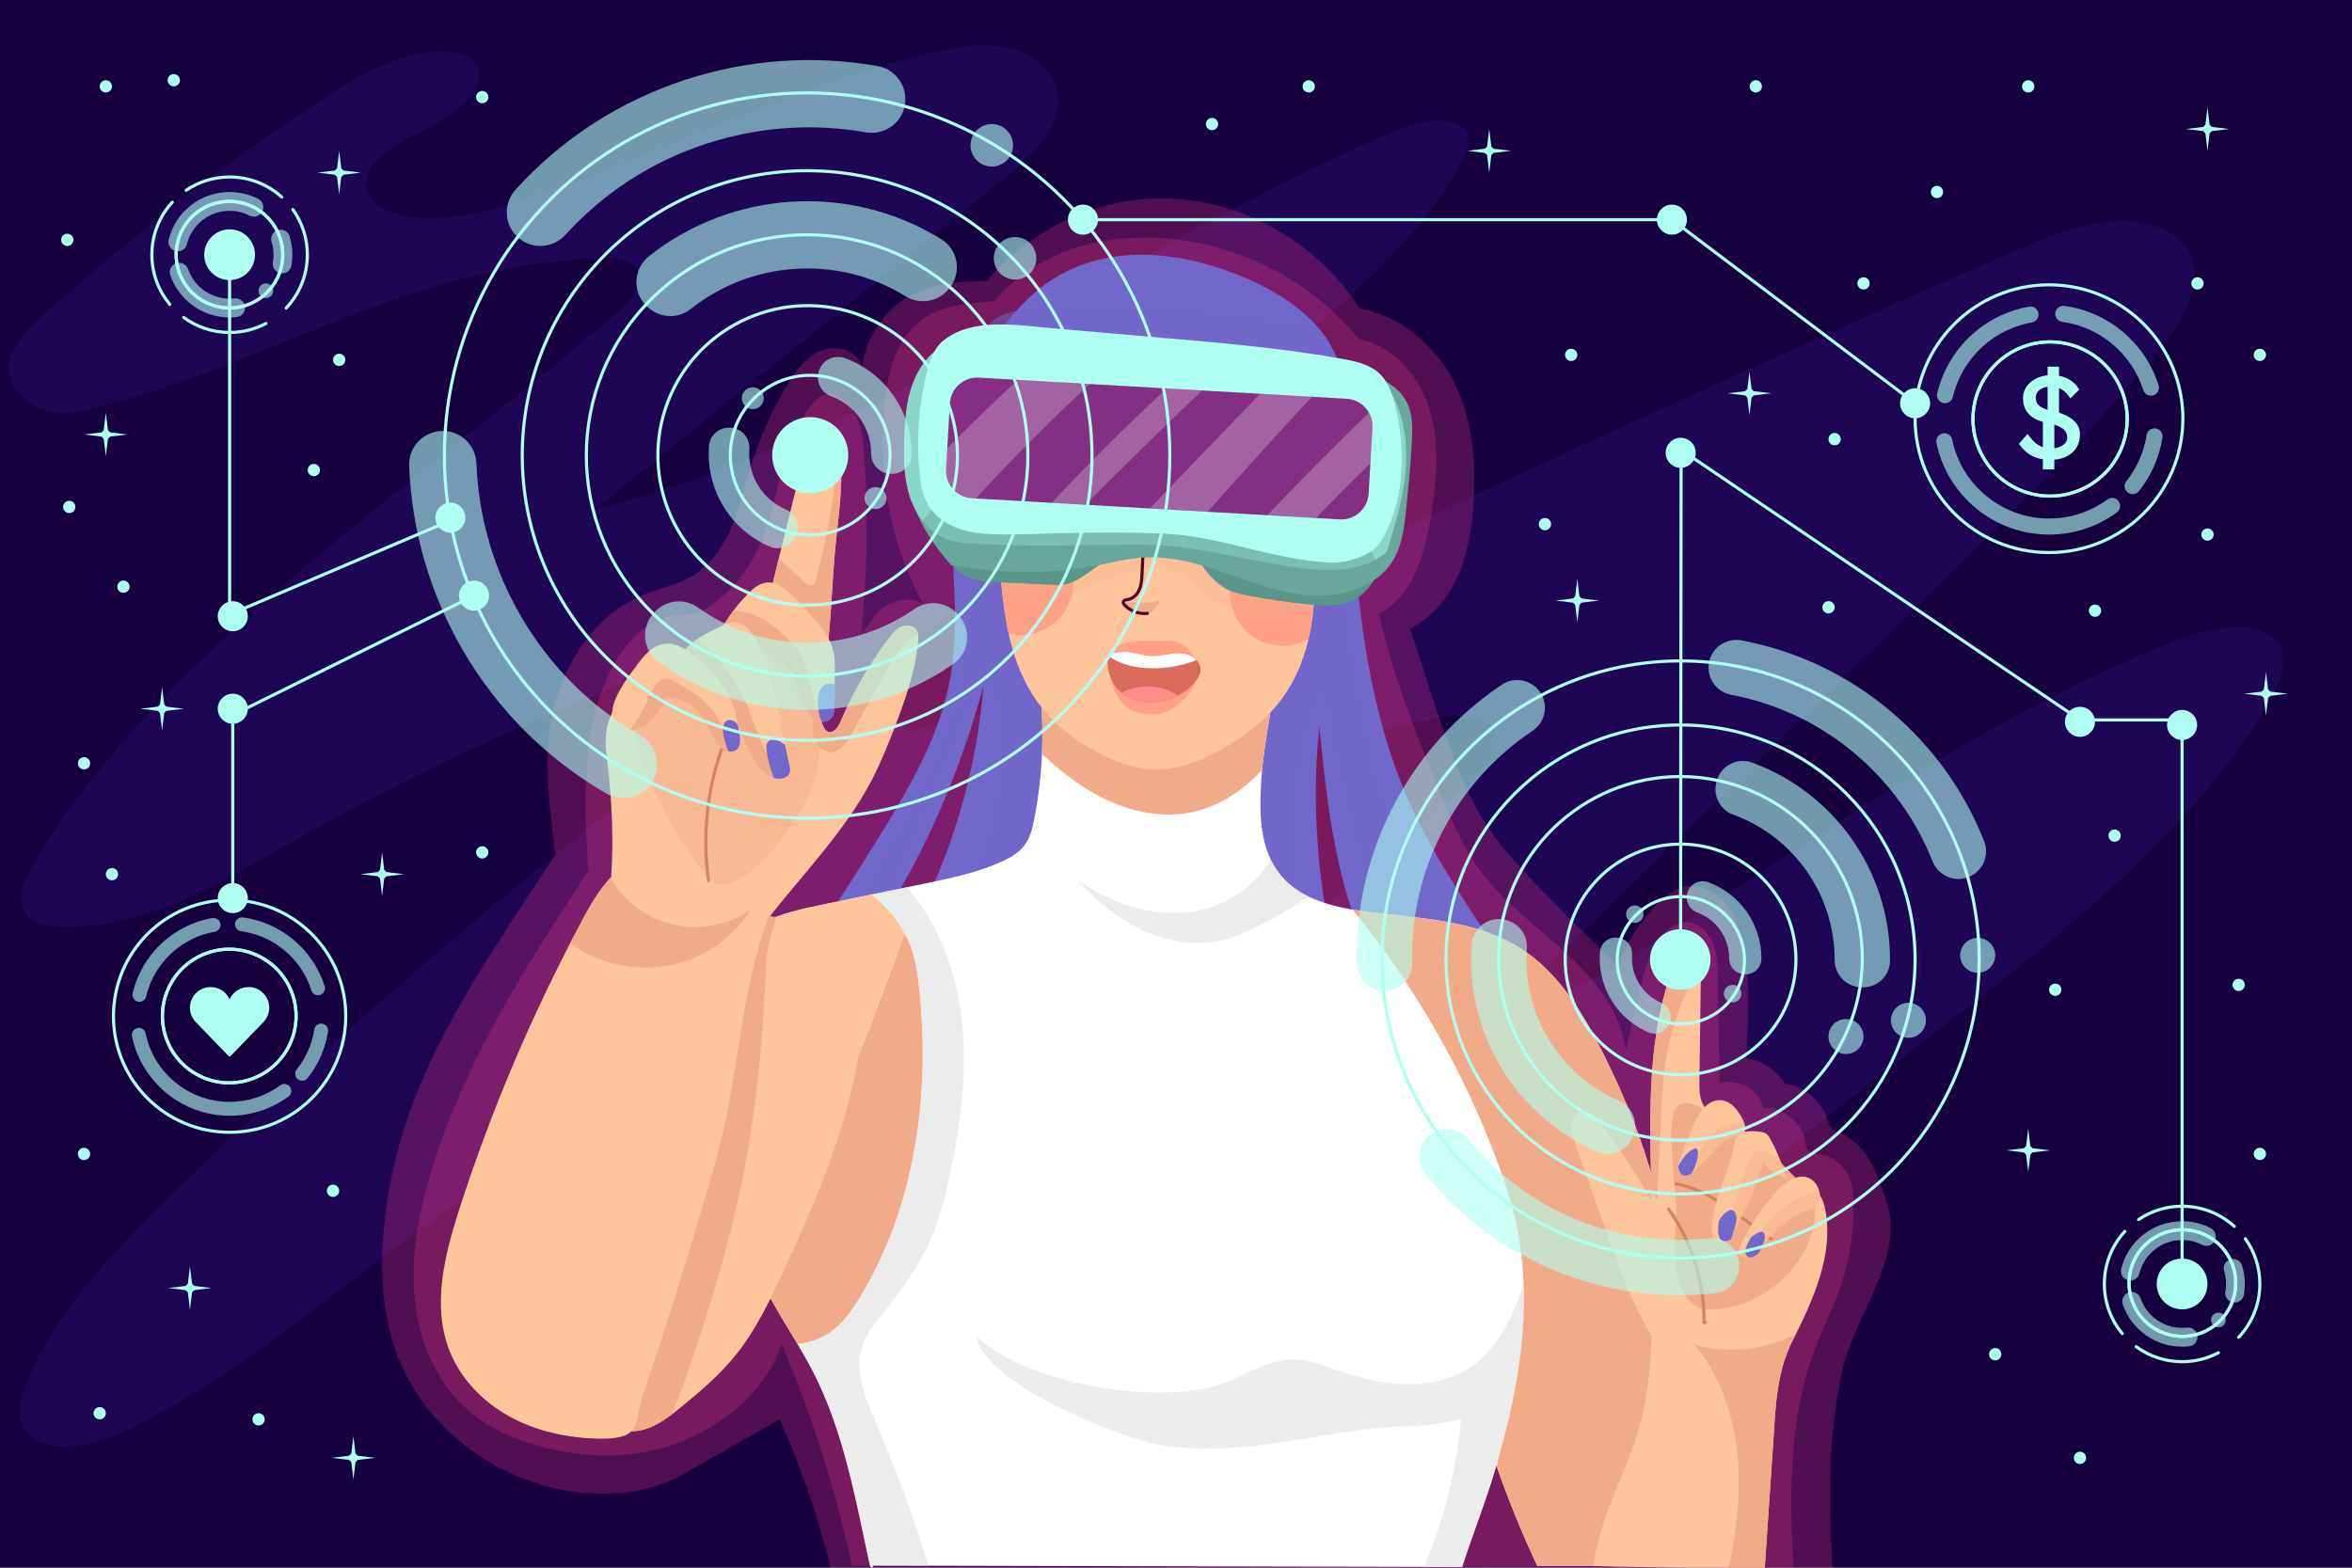 <?xml version="1.0" encoding="utf-8"?>
<!-- Generator: Adobe Illustrator 27.5.0, SVG Export Plug-In . SVG Version: 6.00 Build 0)  -->
<svg version="1.1" xmlns="http://www.w3.org/2000/svg" xmlns:xlink="http://www.w3.org/1999/xlink" x="0px" y="0px"
	 viewBox="0 0 750 500" style="enable-background:new 0 0 750 500;" xml:space="preserve">
<g id="BACKGROUND">
	<g>
		<rect style="fill:#160040;" width="750" height="500"/>
		<path style="opacity:0.3;fill:#351289;" d="M17.041,97.436c-6.315,5.425-12.732,11.244-14.09,18.051
			c-1.357,6.807,4.354,14.746,14.498,15.942c5.075,0.598,10.221-0.54,15.019-1.795C87.11,115.347,133.23,83.693,191.895,82.469
			c2.92-0.061,6.021-0.01,8.487,1.034c7.307,3.093,2.722,10.616-2.558,15.188C130.957,156.596,48.905,209.043,9.655,277.273
			c-3.338,5.802-5.402,13.721,2.451,17.067c3.068,1.307,6.918,1.465,10.554,1.339c25.443-0.883,46.161-13.231,65.455-24.322
			c26.487-15.227,54.463-29.301,83.691-42.105c24.758-10.846,51.148-20.964,80.35-24.285c-6.956,14.973-23.107,27.123-38.549,38.943
			c-56.025,42.885-108.339,87.924-156.598,134.819c-20.467,19.888-40.543,40.615-49.23,64.028c-2.12,5.713-2.958,12.719,3.756,16.54
			c8.395,4.778,21.232,0.828,30.05-3.6c31.087-15.61,55.775-36.053,81.541-55.497c71.021-53.595,152.545-100.998,241.844-140.622
			c29.167-12.942,59.829-25.246,93.956-30.536c4.588-0.711,9.747-1.234,13.732,0.44c8.508,3.574,3.728,12.329-2.044,17.819
			c-36.457,34.677-80.183,65.796-115.647,100.928s-62.932,75.855-60.865,118.18c0.479,9.809,4.269,21.231,17.691,25.263
			c8.438,2.535,18.26,1.291,27.186-0.34c54.159-9.894,101.634-32.165,142.062-58.148c40.428-25.983,74.728-55.825,111.017-84.395
			c50.639-39.868,106.688-78.85,133.111-128.031c3.244-6.038,5.523-13.655-1.351-18.142c-8.09-5.28-21.598-1.86-31.256,2.078
			c-64.74,26.396-116.126,64.725-171.08,99.616c-11.464,7.279-24.363,14.809-40.137,15.708
			c39.849-38.821,79.699-77.642,119.548-116.463c31.355-30.546,62.778-61.165,89.018-93.784
			c9.635-11.978,16.659-29.556-0.494-36.902c-13.591-5.821-31.244,0.169-44.731,6.096
			c-88.582,38.927-176.021,79.009-262.252,120.215c-26.266,12.551-52.932,25.386-83.54,32.298
			c-4.601,1.039-9.974,1.884-14.065,0.138c-6.545-2.793-4.581-9.436-1.456-14.179c41.731-63.347,148.079-101.054,183.004-166.206
			c1.935-3.61,3.408-8.068-0.428-10.924c-5.164-3.844-14.618-1.377-21.135,1.408c-88.225,37.694-157.92,95.202-255.316,120.975
			c42.606-34.476,85.212-68.952,127.818-103.428c8.163-6.605,16.577-13.543,19.402-21.891c2.825-8.349-1.871-18.5-13.74-21.762
			c-8.58-2.358-18.37-0.635-27.092,1.477C247.354,28.834,206.617,51.62,159.68,65.962c-14.559,4.448-36.719,6.123-42.054-3.944
			c-3.893-7.347,5.514-14.762,15.075-19.245c39.248-18.402,15.607-38.991-20.765-16.826C77.015,47.229,45.977,72.579,17.041,97.436z
			"/>
	</g>
</g>
<g id="OBJECTS">
	<g>
		<g>
			<g>
				<path style="opacity:0.26;fill:#F43B86;" d="M571.841,499.87c-1.162-23.491-1.494-47.721,6.907-69.689
					c2.196-5.743,4.965-11.255,7.128-17.011c3.381-8.999,5.199-17.89,5.147-27.503c-0.016-3.015,0.098-6.1-0.831-8.968
					c-1.485-4.581-5.768-8.126-10.547-8.726c-0.991-0.125-2.073-0.162-2.84-0.803c-0.934-0.782-1.045-2.143-1.26-3.342
					c-1.091-6.097-7.161-10.88-13.344-10.516c-1.196-5.898-8.097-9.515-13.856-7.768c-0.204-11.336-0.409-22.671-0.613-34.007
					c-0.07-3.892-0.17-7.917-1.818-11.444c-1.648-3.527-5.291-6.434-9.154-5.952c-1.989,0.248-3.786,1.347-5.271,2.693
					c-4.509,4.091-6.409,10.259-7.929,16.154c-1.903,7.383-3.751,14.888-5.061,22.399c-1.432-12.273-9.692-22.658-18.75-31.061
					c-9.059-8.403-19.322-15.667-26.843-25.47c-6.643-8.66-10.835-18.905-14.951-29.014c-7.174-17.623-14.04-35.545-18.318-54.085
					c10.287-5.089,14.191-17.595,16.26-28.883c2.148-11.721,3.415-23.96,0.184-35.43c-3.23-11.47-11.357-20.83-22.985-23.436
					c-19.234-23.974-51.969-36.306-82.24-30.981c-12.788,2.249-25.566,9.156-33.919,19.096c-8.094,0.477-16.707,1.137-23.192,6.003
					c-7.442,5.584-10.282,15.387-11.451,24.617c-2.834,22.384,1.202,46.186,12.125,65.928c-3.485-2.144-8.11-1.593-11.719,0.337
					c-3.608,1.929-5.358,6.26-8.094,9.303c1.921-18.743,2.268-37.646,1.036-56.447c-0.425-6.487-1.352-13.619-6.202-17.948
					c-1.528-1.364-3.523-2.39-5.559-2.161c-2.475,0.278-4.374,2.287-5.831,4.306c-10.273,14.239-9.632,33.873-18.462,49.048
					c-3.327,5.717-7.962,10.667-13.448,14.363c-1.333,0.898-2.741,1.734-4.297,2.137c-1.731,0.449-3.551,0.341-5.334,0.483
					c-9.923,0.788-17.636,9.194-22.021,18.13c-9.21,18.77-8.217,42.657-6.903,63.523c-20.141,30.678-40.204,62.124-50.516,97.344
					c-3.76,12.841-6.189,26.289-4.779,39.594c1.409,13.306,6.985,26.524,17.131,35.247c6.458,5.552,14.457,9.068,22.668,11.328
					c14.611,4.022,30.541,4.183,44.679-1.273c14.138-5.456,27.794-16.881,32.429-31.309c9.75,22.778,17.292,46.501,22.484,70.728
					L571.841,499.87z"/>
				<path style="opacity:0.26;fill:#F43B86;" d="M264.809,499.907c-3.975-16.184-9.407-32.011-16.208-47.226
					c-8.039,4.733-17.05,9.591-25.09,14.324c-3.591,2.114-7.199,4.237-11.063,5.798c-5.801,2.344-12.074,3.373-18.327,3.575
					c-28.258,0.913-56.558-16.746-66.978-43.029c-6.033-15.217-6.222-32.184-3.959-48.396
					c6.049-43.343,30.069-75.698,53.933-112.382c-1.876-15.57-4.347-31.268-0.587-46.494c3.759-15.226,13.288-29.773,27.707-35.942
					c5.668-2.425,11.94-3.524,17.144-6.828c5.704-3.622,9.569-9.578,12.157-15.82s4.059-12.878,6.079-19.326
					c2.758-8.805,6.555-17.285,11.285-25.207c2.717-4.55,6.026-9.154,10.945-11.125c4.919-1.972,11.718-0.014,13.119,5.096
					c0.859-8.609,6.857-17.979,14.459-22.109c7.602-4.129,16.491-5.297,25.142-5.171c15.24-17.76,37.707-27.917,61.044-26.172
					c23.337,1.745,45.516,15.123,57.946,34.952c13.043,2.11,24.801,12.293,30.49,24.219c5.689,11.925,6.76,25.585,5.767,38.76
					c-0.577,7.665-1.849,15.378-4.995,22.392c-3.146,7.013-8.32,13.318-15.22,16.705c4.351,12.804,8.072,25.554,12.863,38.2
					c3.033,8.007,6.183,16.037,10.75,23.279c4.019,6.373,9.069,12.027,14.231,17.516c9.2,9.781,18.834,19.143,28.465,28.5
					c2.478-7.175,7.321-14.474,12.68-19.85c2.381-2.389,5.14-4.608,8.435-5.331c4.792-1.052,9.861,1.376,13.045,5.109
					c3.184,3.732,4.765,8.57,5.752,13.375c2.44,11.876,1.685,24.147,0.92,36.247c5.063,0.627,9.767,3.7,12.376,8.085
					c6.111,0.735,11.603,5.255,13.499,11.111c0.314,0.969,0.552,1.998,1.186,2.794c0.84,1.055,2.203,1.501,3.432,2.055
					c8.397,3.783,11.906,13.611,14.565,22.429c5.297,17.567-10.375,35.313-14.326,53.23c-4.601,20.865-4.374,41.517-3.124,62.847
					L264.809,499.907z"/>
			</g>
			<g>
				<path style="fill:#7267CB;" d="M480.925,309.076c-10.311-16.768-22.043-32.803-30.365-50.639
					c-17.977-38.531-18.841-82.47-21.181-124.924c-0.361-6.539-0.79-13.201-3.184-19.297c-4.795-12.21-16.662-20.181-28.701-25.391
					c-15.692-6.791-33.603-10.187-49.961-5.211c-21.535,6.551-33.565,26.409-40.633,47.78c-8.926,26.989,1.168,56.793-3.867,84.771
					c-3.233,17.964-12.523,34.195-22.099,49.734c-5.638,9.149-11.43,18.202-17.374,27.156c5.466,0.206,11.144,1.583,16.61,1.789
					c15.118-23.045,26.21-49.475,33.444-76.07c-2.236,27.138-9.867,52.9-22.437,77.055c39.413,16.872,83.19,24.322,126.019,22.409
					c4.204-0.188,7.605,0.024,11.531-1.493c-7.933-27.76-10.997-56.491-8.026-85.21c2.901,29.546,6.185,59.607,22.747,84.245
					c7.023-1.015,13.518-1.849,20.51-3.064C469.368,311.777,475.517,310.015,480.925,309.076z"/>
				<g>
					<path style="opacity:0.5;fill:#7267CB;" d="M270.199,301.399c0.138,2.815,1.623,5.735,4.236,6.791
						c1.834-4.447,3.672-8.909,5.507-13.361c-2.683-0.117-5.415-0.502-8.147-0.89C270.86,296.338,270.073,298.839,270.199,301.399z"
						/>
					<path style="opacity:0.5;fill:#7267CB;" d="M314.775,104.575c-0.905,1.745-1.05,3.773-1.151,5.737
						c-0.084,1.624-0.109,3.256-0.101,4.893c2.939-5.835,6.412-11.27,10.537-16.004C320.315,99.922,316.486,101.276,314.775,104.575
						z"/>
					<path style="fill:#7267CB;" d="M416.67,307.026c-5.357-29.179-7.163-60.531,5.501-87.359
						c3.782,28.529,11.643,56.514,23.267,82.84c1.271,2.877,2.683,5.859,5.204,7.739c4.878,3.638,11.742,1.852,17.512-0.083
						c-24.818-30.443-32.563-71.005-38.323-109.858c-2.299-15.508-4.42-31.141-3.821-46.807c0.273-7.144,1.404-14.138,3.316-20.906
						c-0.354-6.242-0.849-12.566-3.131-18.376c-1.486-3.784-3.653-7.158-6.292-10.172c-3.981-0.701-7.996-1.256-11.99-1.806
						c-27.286-3.754-55.032-7.507-82.254-3.312c-0.527,0.081-1.063,0.172-1.6,0.275c-4.125,4.734-7.598,10.169-10.537,16.004
						c0.045,9.768,1.409,19.73,0.484,29.387c-3.146,32.844-2.549,66.92-15.407,97.305c-7.511,17.749-19.335,33.445-26.523,51.327
						c-0.095,0.237-0.188,0.476-0.281,0.714c2.732,0.388,5.464,0.773,8.147,0.89c11.68-28.333,23.378-56.729,35.05-85.033
						c6.798,24.813,4.308,52.055-6.875,75.224c-3.969,8.223,6.509,13.332,13.702,18.957c2.098,1.641,4.27,3.186,6.494,4.651
						c28.899,7.735,59.119,10.94,88.886,9.61c0.012-0.001,0.023-0.001,0.035-0.001C418.019,314.681,417.345,310.706,416.67,307.026z
						"/>
					<path style="opacity:0.5;fill:#7267CB;" d="M416.67,307.026c-5.357-29.179-7.163-60.531,5.501-87.359
						c3.782,28.529,11.643,56.514,23.267,82.84c1.271,2.877,2.683,5.859,5.204,7.739c4.878,3.638,11.742,1.852,17.512-0.083
						c-24.818-30.443-32.563-71.005-38.323-109.858c-2.299-15.508-4.42-31.141-3.821-46.807c0.273-7.144,1.404-14.138,3.316-20.906
						c-0.354-6.242-0.849-12.566-3.131-18.376c-1.486-3.784-3.653-7.158-6.292-10.172c-3.981-0.701-7.996-1.256-11.99-1.806
						c-27.286-3.754-55.032-7.507-82.254-3.312c-0.527,0.081-1.063,0.172-1.6,0.275c-4.125,4.734-7.598,10.169-10.537,16.004
						c0.045,9.768,1.409,19.73,0.484,29.387c-3.146,32.844-2.549,66.92-15.407,97.305c-7.511,17.749-19.335,33.445-26.523,51.327
						c-0.095,0.237-0.188,0.476-0.281,0.714c2.732,0.388,5.464,0.773,8.147,0.89c11.68-28.333,23.378-56.729,35.05-85.033
						c6.798,24.813,4.308,52.055-6.875,75.224c-3.969,8.223,6.509,13.332,13.702,18.957c2.098,1.641,4.27,3.186,6.494,4.651
						c28.899,7.735,59.119,10.94,88.886,9.61c0.012-0.001,0.023-0.001,0.035-0.001C418.019,314.681,417.345,310.706,416.67,307.026z
						"/>
				</g>
				<path style="fill:#FFFFFF;" d="M278.263,499.322c0.369,0.096,0.027,0.744-0.339,0.633c-0.365-0.111-0.501-0.547-0.582-0.92
					c-4.523-20.936-8.27-42.398-18.035-61.461c-4.664-9.105-10.627-17.499-15.235-26.632c-3.064-6.075-5.51-12.439-7.95-18.791
					c-9.378-24.412-31.135-53.168-16.308-74.71c6.306-9.162,13.565-18.174,23.497-23.18c6.028-3.038,12.727-4.435,19.338-5.801
					c10.863-2.245,21.726-4.49,32.59-6.735c8.303-1.716,16.691-3.459,24.385-7.021c2.622-1.214,5.223-2.696,6.983-4.987
					c1.868-2.432,2.605-5.527,3.194-8.537c2.902-14.825,3.372-30.123,1.383-45.098c2.982,4.403,6.039,6.897,11.059,8.649
					c13.755,4.801,28.748,3.998,43.292,3.137c7.336-0.434,15.435-1.21,20.456-6.576c-1.369,9.395-3.028,17.189-3.725,26.658
					c-0.802,10.881-0.804,22.907,6.189,31.282c6.477,7.757,17.225,10.237,27.247,11.53c16.826,2.17,34.734,2.564,49.069,11.638
					c12.431,7.869,20.281,21.159,26.805,34.345c11.181,22.598,19.989,46.973,20.401,72.182c0.495,30.283,9.503,60.811,12.79,90.919
					c0.016,0.147-0.327-0.604-0.327-0.456h-54.24c-4.828-10.256-9.298-21.264-13.041-31.964
					c-3.168,10.961-7.425,21.493-10.916,32.356L278.263,499.322z"/>
				<g>
					<path style="fill:#F2AB88;" d="M238.844,399.137c1.599,3.999,3.29,7.96,5.229,11.804c3.072,6.089,6.741,11.852,10.232,17.714
						c2.812-0.321,5.539-1.001,8.068-2.301c5.377-2.763,9.077-7.92,12.18-13.107c17.437-29.146,22.227-64.62,18.506-98.38
						c-0.449-4.078-1.023-8.172-2.34-12.057c-0.62-1.83-1.406-3.579-2.318-5.255c-6.422,18.393-13.452,36.574-21.12,54.484
						C259.948,369.171,250.085,384.611,238.844,399.137z"/>
					<path style="fill:#FFC59A;" d="M278.014,285.285c-5.121,1.058-10.242,2.117-15.363,3.175
						c-6.611,1.366-13.31,2.763-19.338,5.801c-9.932,5.006-17.191,14.018-23.497,23.18c-14.826,21.542,6.931,50.298,16.308,74.71
						c0.896,2.332,1.793,4.666,2.721,6.987c11.24-14.527,21.104-29.967,28.438-47.097c7.668-17.91,14.698-36.09,21.12-54.484
						C285.842,292.853,282.226,288.755,278.014,285.285z"/>
					<path style="fill:#F2AB88;" d="M531.978,408.927c-0.412-25.209-9.22-49.585-20.401-72.182
						c-6.525-13.186-14.374-26.476-26.805-34.345c-14.335-9.074-32.243-9.468-49.069-11.638c-1.443-0.186-2.901-0.402-4.359-0.649
						c19.649,24.075,35.334,51.384,46.17,80.51c2.172,5.839,4.155,11.759,5.577,17.825c5.707,24.341,2.145,49.985-4.592,74.062
						c-0.479,1.71-0.973,3.439-1.241,5.188c3.723,10.615,8.156,21.523,12.944,31.693h54.24c0-0.148,0.343,0.603,0.327,0.456
						C541.481,469.738,532.473,439.21,531.978,408.927z"/>
				</g>
				<g>
					<path style="fill:#F2AB88;" d="M379.689,259.127c8.866-1.761,16.562-6.916,22.788-13.587
						c0.781-8.406,2.264-15.666,3.514-24.248c-5.021,5.366-13.12,6.142-20.456,6.576c-14.544,0.861-29.536,1.664-43.292-3.137
						c-5.02-1.752-8.077-4.246-11.059-8.649c1.072,8.076,1.423,16.246,1.07,24.385c5.207,4.831,10.741,9.282,16.927,12.737
						C358.418,258.363,369.314,261.188,379.689,259.127z"/>
				</g>
				<path style="fill:#FFC59A;" d="M318.445,153.45c-0.707,10.373-0.233,20.795,0.702,31.15c1.173,12.99,3.24,26.383,10.34,37.323
					c5.866,9.039,14.866,15.782,24.757,20.059c3.601,1.557,7.367,2.817,11.266,3.248c6.966,0.77,14.018-1.159,20.291-4.286
					c7.807-3.892,14.873-8.652,20.64-15.197c5.479-6.217,8.996-14.004,10.861-22.077c2.407-10.417,2.152-21.264,1.266-31.919
					c-0.833-10.019-2.213-19.993-4.132-29.862c-1.145-5.892-2.568-11.938-6.141-16.76c-3.671-4.954-9.324-8.153-15.227-9.933
					c-8.736-2.635-18.06-2.417-27.16-1.738c-13.256,0.99-27.563,3.466-36.607,13.209c-4.072,4.387-6.7,9.888-9.239,15.308
					C317.808,146.787,318.806,148.148,318.445,153.45z"/>
				<path style="fill:#FFA087;" d="M359.439,204.868c2.78-0.74,5.715-0.391,8.591-0.432c2.239-0.032,4.515-0.3,6.694,0.221
					c3.24,0.775,6.038,3.541,6.4,6.852c0.353,3.228,0.316,6.971-1.756,9.471c-2.057,2.482-4.471,4.755-7.408,6.081
					c-2.938,1.326-8.276,0.909-11.163-0.525c-2.683-1.332-4.529-3.976-5.537-6.797C353.304,214.268,352.402,206.741,359.439,204.868
					z"/>
				<path style="fill:#F2AB88;" d="M370.117,191.542c-0.755,1.348-1.733,2.57-2.883,3.602c-0.304,0.272-0.633,0.539-1.028,0.642
					c-0.424,0.11-0.871,0.019-1.298-0.079c-1.727-0.395-5.983-1.485-6.037-3.614C362.782,192.122,366.223,192.66,370.117,191.542z"
					/>
				<g>
					<path style="fill:#FFA087;" d="M342.257,185.785c0-9.275-7.519-16.793-16.793-16.793c-2.589,0-5.032,0.603-7.222,1.65
						c0.169,4.659,0.486,9.316,0.906,13.958c0.528,5.849,1.243,11.777,2.511,17.529c1.225,0.284,2.495,0.45,3.805,0.45
						C334.738,202.578,342.257,195.06,342.257,185.785z"/>
					<path style="fill:#FFA087;" d="M418.857,175.613c-2.77-2.015-6.169-3.218-9.857-3.218c-9.275,0-16.793,7.519-16.793,16.793
						c0,9.275,7.519,16.793,16.793,16.793c3.009,0,5.827-0.802,8.27-2.188c0.01-0.042,0.022-0.083,0.032-0.125
						C419.418,194.508,419.476,185.016,418.857,175.613z"/>
					<g style="opacity:0.25;">
						<path style="fill:#F2AB88;" d="M418.568,171.75c-0.833-10.019-2.213-19.993-4.132-29.862
							c-1.145-5.892-2.568-11.938-6.141-16.76c-3.671-4.954-9.324-8.153-15.227-9.933c-8.736-2.635-18.06-2.417-27.16-1.738
							c-13.256,0.99-27.563,3.466-36.607,13.209c-4.072,4.387-6.7,9.888-9.239,15.308c-2.254,4.813-1.256,6.174-1.617,11.476
							c-0.707,10.373-0.233,20.795,0.702,31.15c0.165,1.824,0.35,3.656,0.562,5.487c6.086,1.038,12.23,1.562,18.237,0.34
							c6.909-1.405,13.145-5.025,19.819-7.294c6.675-2.269,14.557-3.005,20.347,1.017c2.768,1.923,4.789,4.759,7.497,6.766
							c3.859,2.859,8.775,3.807,13.528,4.504c5.704,0.836,12.672,2.297,19.231,2.477
							C419.592,189.278,419.291,180.451,418.568,171.75z"/>
					</g>
				</g>
				<path style="fill:none;stroke:#56052A;stroke-linecap:round;stroke-linejoin:round;stroke-miterlimit:10;" d="M364.651,172.395
					c-0.157,3.488-0.313,6.976-0.47,10.463c-0.077,1.711-0.162,3.46-0.804,5.047c-0.642,1.587-1.96,3.01-3.649,3.295
					c-0.599,0.101-1.382,0.183-1.523,0.774c-0.093,0.391,0.183,0.767,0.462,1.056c1.833,1.904,4.573,2.893,7.2,2.601"/>
				<path style="fill:#DA6B58;" d="M356.893,220.3c-2.431-2.302-3.656-5.694-3.748-9.041c-0.018-0.635,0.012-1.304,0.34-1.848
					c0.492-0.816,1.511-1.13,2.451-1.288c1.542-0.259,3.123-0.278,4.67-0.054c2.064,0.298,4.06,1.022,6.14,1.164
					c2.12,0.145,4.227-0.321,6.331-0.618c2.104-0.297,4.319-0.415,6.288,0.384c1.969,0.799,3.613,2.736,3.456,4.856
					c-0.089,1.203-0.725,2.296-1.448,3.262C376.084,224.193,363.746,226.79,356.893,220.3z"/>
				<path style="fill:#4C8479;" d="M307.352,183.472c3.254,1.809,7.125,2.025,10.844,2.2c5.595,0.263,11.191,0.525,16.786,0.788
					c1.623,0.076,3.266,0.151,4.859-0.172c2.344-0.475,4.427-1.778,6.409-3.117c2.224-1.503,4.396-3.083,6.511-4.736
					c0.513-0.401,1.067-0.89,1.09-1.541c0.032-0.907-0.949-1.475-1.797-1.8c-8.596-3.294-18.046-3.313-27.251-3.289
					c-3.565,0.009-7.137,0.019-10.684,0.374c-2.605,0.261-10.318,0.375-11.479,2.862
					C301.235,178.049,305.07,182.204,307.352,183.472z"/>
				<path style="fill:#4C8479;" d="M391.148,187.856c2.201,1.164,4.68,1.678,7.126,2.139c6.285,1.183,12.62,2.104,18.982,2.76
					c4.353,0.448,8.89,0.749,12.976-0.817c3.894-1.493,7.096-4.696,8.588-8.591c0.554-1.447,0.857-3.156,0.064-4.488
					c-0.999-1.68-3.236-2.035-5.183-2.216c-11.14-1.034-22.28-2.069-33.419-3.103c-3.185-0.296-6.416-0.59-9.567-0.038
					c-2.286,0.4-5.169,0.962-7.286,1.952c-2.22,1.037-2.18,1.648-0.94,3.63C384.575,182.415,387.642,186.002,391.148,187.856z"/>
				<path style="fill:#FFC59A;" d="M508.2,499.389c1.975-17.003,12.115-32.126,15.717-48.911c1.69-7.875,2.56-16.331,2.775-24.382
					c-6.658-11.021-10.987-23.261-15.27-35.403c-3.082-8.737-6.164-17.474-9.246-26.21c-0.641-1.818-1.292-3.702-1.14-5.624
					c0.152-1.922,1.334-3.902,3.208-4.354c2.605-0.628,4.87,1.772,6.449,3.938c5.75,7.89,11.079,16.087,15.956,24.544
					c-0.524-23.5-1.752-48.29,5.541-70.637c1.251-3.834,3.569-8.242,7.599-8.405c2.336,1.16,2.618,4.321,2.582,6.93
					c-0.154,11.29-0.309,22.58-0.463,33.87c-0.034,2.473-0.046,5.049,1.024,7.279c1.107,2.305,3.223,3.934,5.265,5.474
					c6.707,5.058,13.414,10.117,20.121,15.175c2.622,1.977,5.25,3.959,8.063,5.653c1.351,0.814,2.776,1.587,3.78,2.803
					c1.111,1.345,1.591,3.096,1.911,4.812c2.698,14.473-3.996,28.875-10.63,42.018c-3.872,7.671-4.938,16.258-5.515,24.831
					c-1.065,15.823-2.13,31.646-3.195,47.468C562.73,500.258,508.152,499.8,508.2,499.389z"/>
				<path style="fill:#F2AB88;" d="M534.443,386.155c0.161-6.452-3.463-27.405-0.019-32.862c3.445-5.457,14.674,5.019,20.8,7.049
					c3.376,1.119,6.003,3.743,8.495,6.281c3.314,3.375,6.628,6.751,9.942,10.127c1.353,1.378,2.724,2.78,3.648,4.475
					c2.086,3.825,1.587,8.562,0.235,12.704c-4.263,13.065-17.007,22.903-30.726,23.719
					C531.479,418.56,534.185,396.459,534.443,386.155z"/>
				<path style="fill:#69A89C;" d="M291.856,135.667c-1.758,5.352-9.013,21.427,11.489,44.601
					c15.503,2.596,31.289,3.076,46.707,0.018c4.956-0.983,9.883-2.258,14.928-2.531c8.908-0.482,17.666,2.177,26.094,5.103
					c8.428,2.926,16.878,6.179,25.765,6.957c8.887,0.778,18.491-1.287,24.741-7.652c5.698-5.803,6.288-14.524,7.101-22.615
					c0.636-6.325,1.232-12.656,1.548-19.005c0.203-4.063,0.255-8.31-1.505-11.977c-1.845-3.844-5.506-6.575-9.461-8.167
					c-3.955-1.592-8.232-2.173-12.461-2.715c-40.423-5.183-81.794-7.958-121.674,0.434c-3.26,0.686-6.657,1.522-9.135,3.749
					C292.305,125.178,293.402,130.958,291.856,135.667z"/>
				<path style="fill:#8BD6C8;" d="M302.116,109.509c-5.389,2.416-9.191,7.557-11.196,13.112
					c-2.005,5.555-2.418,11.545-2.602,17.448c-0.198,6.365-0.129,12.877,1.964,18.892c2.093,6.014,6.55,11.529,12.649,13.361
					c2.135,0.642,4.378,0.814,6.602,0.975c18.18,1.309,36.831,0.357,55.059,0.433c14.745,0.062,29.417,4.145,43.97,6.516
					c7.565,1.233,15.34,2.462,22.836,0.867c3.945-0.839,7.766-2.485,10.836-5.101c2.332-7.822,4.841-15.648,5.767-23.758
					c0.926-8.11,0.372-16.552-2.901-24.029c-0.697-1.592-1.537-3.164-2.804-4.353c-1.457-1.368-3.369-2.131-5.258-2.782
					c-8.142-2.807-16.719-4.09-25.249-5.281c-14.417-2.012-28.866-3.798-43.339-5.358
					C345.894,108.019,322.816,100.227,302.116,109.509z"/>
				<g>
					<path style="opacity:0.5;fill:#69A89C;" d="M418.193,145.031c-3.146-2.475-7.193-3.453-11.132-4.167
						c-7.188-1.304-14.496-1.95-21.801-1.928c-12.711,0.038-25.325,2.091-38.013,2.866c-9.568,0.585-19.414,0.487-28.356,3.942
						c-10.297,3.978-18.119,12.131-25.105,20.867c2.166,4.217,5.241,8.778,9.559,13.658c0.199,0.033,0.399,0.062,0.598,0.095
						c1.038,1.376,2.38,2.537,3.409,3.109c3.254,1.809,7.125,2.025,10.844,2.2c5.595,0.263,11.191,0.525,16.786,0.788
						c1.623,0.076,3.266,0.151,4.859-0.172c2.344-0.475,4.427-1.778,6.409-3.117c1.408-0.951,2.786-1.944,4.15-2.956
						c4.839-0.972,9.654-2.193,14.58-2.459c6.209-0.336,12.345,0.855,18.347,2.598c2.03,2.94,4.758,5.883,7.822,7.503
						c2.201,1.164,4.679,1.678,7.126,2.139c6.285,1.183,12.62,2.104,18.982,2.759c4.353,0.448,8.89,0.75,12.976-0.817
						c3.277-1.257,6.051-3.733,7.741-6.805c1.008-0.674,1.949-1.447,2.847-2.277c-5.171-10.313-10.745-20.423-16.705-30.301
						C422.457,149.807,420.716,147.016,418.193,145.031z"/>
				</g>
				<path style="fill:#AEFFF1;" d="M436.975,176.034c2.285-1.393,3.769-3.78,4.95-6.181c5.743-11.676,6.168-25.423,3.502-38.159
					c-1.053-5.029-2.516-10.456-6.662-13.491c-3.076-2.251-6.947-3.058-10.697-3.737c-18.395-3.329-37.049-4.954-55.672-6.574
					c-12.343-1.074-24.686-2.147-37.028-3.221c-11.791-1.026-25.239-3.398-34.534,3.93c-2.976,2.346-4.278,6.194-5.206,9.868
					c-2.641,10.46-3.466,21.375-2.427,32.113c0.37,3.819,1.018,7.741,3.074,10.981c2.304,3.631,6.191,6.045,10.299,7.317
					c4.108,1.272,8.46,1.505,12.759,1.559c6.686,0.085,13.37-0.241,20.054-0.427c10.414-0.29,20.838-0.242,31.249,0.145
					c18.137,0.673,35.161,8.38,53.29,9.259C428.265,179.626,433.265,178.295,436.975,176.034z"/>
				<path style="fill:#842F82;" d="M427.211,165.655l-117.314-6.747c-4.815-0.277-8.495-4.405-8.218-9.221l1.21-21.031
					c0.277-4.816,4.405-8.495,9.221-8.218l117.313,6.747c4.816,0.277,8.495,4.405,8.218,9.221l-1.21,21.031
					C436.154,162.253,432.026,165.932,427.211,165.655z"/>
				<g style="opacity:0.25;">
					<path style="fill:#FFFFFF;" d="M383.329,124.534l-11.252-0.647c-12.686,11.703-24.943,23.871-36.723,36.485l10.762,0.619
						C358.338,148.655,370.746,136.502,383.329,124.534z"/>
					<path style="fill:#FFFFFF;" d="M347.527,122.475l-22.968-1.321c-7.672,7.077-15.166,14.345-22.491,21.78l-0.388,6.753
						c-0.277,4.815,3.402,8.944,8.218,9.221l1.247,0.072C322.793,146.346,334.933,134.167,347.527,122.475z"/>
					<path style="fill:#FFFFFF;" d="M436.536,131.64c-11.037,10.673-21.853,21.575-32.45,32.685l15.524,0.893
						c5.71-5.89,11.5-11.703,17.377-17.427l0.655-11.385C437.74,134.679,437.324,133.044,436.536,131.64z"/>
					<path style="fill:#FFFFFF;" d="M401.804,125.596c-11.725,12.191-23.451,24.383-35.176,36.574l18.47,1.062
						c10.94-12.362,22.028-24.592,33.265-36.684L401.804,125.596z"/>
				</g>
				<g>
					<path style="fill:#FF8E8A;" d="M357.661,220.935c4.983,4.032,12.337,3.831,18.002,0.89c-0.677-0.392-1.353-0.789-2.048-1.138
						C368.672,218.209,362.547,218.389,357.661,220.935z"/>
					<path style="fill:#FFFFFF;" d="M381.53,210.516c-0.599-0.654-1.349-1.187-2.165-1.518c-1.969-0.799-4.184-0.681-6.288-0.384
						c-2.104,0.297-4.211,0.763-6.331,0.618c-2.08-0.142-4.076-0.865-6.14-1.164c-1.547-0.223-3.129-0.205-4.67,0.054
						c-0.889,0.15-1.835,0.453-2.353,1.176c2.909,2.128,6.663,3.23,10.305,3.637C369.848,213.6,375.964,212.741,381.53,210.516z"/>
				</g>
				<g style="opacity:0.57;">
					<path style="fill:#DDDDDD;" d="M488.419,495.534c-0.371-0.818-0.736-1.646-1.102-2.472
						C487.683,493.888,488.047,494.716,488.419,495.534z"/>
					<path style="fill:#DDDDDD;" d="M486.676,491.626c-0.487-1.111-0.965-2.23-1.442-3.35
						C485.711,489.397,486.19,490.515,486.676,491.626z"/>
					<path style="fill:#DDDDDD;" d="M484.979,487.682c-0.552-1.305-1.096-2.615-1.632-3.929
						C483.884,485.067,484.428,486.377,484.979,487.682z"/>
					<path style="fill:#DDDDDD;" d="M380.721,290.703c-12.99,2.083-26.372-2.537-37.158-10.071
						c5.848,6.495,12.665,12.257,20.582,15.958c7.917,3.702,17.013,5.239,25.531,3.282c5.113-1.174,9.864-3.546,14.492-6.016
						c4.481-2.391,8.965-4.969,13.159-7.889c-3.385-1.643-6.432-3.815-8.871-6.737c-1.337-1.601-2.414-3.337-3.283-5.172
						C400.317,282.824,390.786,289.089,380.721,290.703z"/>
					<path style="fill:#DDDDDD;" d="M478.499,462.509c4.817-17.216,7.989-35.231,7.332-53c-0.921,2.95-2.034,5.846-3.287,8.663
						c-2.698,6.064-6.145,11.981-11.283,16.182c-6.173,5.048-14.357,7.192-22.332,7.152c-7.974-0.04-15.806-2.113-23.336-4.738
						c-4.135-1.442-8.309-3.074-12.687-3.179c-7.745-0.187-14.68,4.352-21.856,7.271c-20.029,8.149-64.99,0.518-79.974-15.073
						c3.048,14.625,36.078,28.148,50.266,32.827c14.188,4.679,29.587,3.865,44.381,1.783c14.794-2.083,29.494-5.387,44.433-5.536
						c5.519-0.055,10.366-1.091,15.778-2.173c-1.602,16.266-5.531,32.113-11.819,47.064l12.131,0.03
						c3.491-10.863,7.747-21.395,10.916-32.356c1.887,5.395,3.96,10.868,6.169,16.284c-2.172-5.325-4.211-10.705-6.072-16.012
						C477.526,465.948,478.02,464.219,478.499,462.509z"/>
					<path style="fill:#DDDDDD;" d="M275.001,429.177c1.277-3.728,3.816-6.866,6.27-9.95c5.722-7.191,11.287-14.623,15.082-22.993
						c3.143-6.932,5.008-14.37,6.591-21.816c3.471-16.326,5.665-33.134,3.688-49.707c-1.814-15.204-7.408-30.277-17.477-41.73
						c-8.835,1.826-17.67,3.652-26.504,5.477c5.121-1.058,10.242-2.117,15.363-3.175c4.212,3.47,7.828,7.568,10.388,12.272
						c0.912,1.676,1.697,3.425,2.318,5.255c1.317,3.885,1.891,7.979,2.34,12.057c3.72,33.759-1.07,69.234-18.506,98.38
						c-3.103,5.187-6.804,10.344-12.18,13.107c-2.529,1.3-5.256,1.98-8.068,2.301c0,0-0.001-0.001-0.001-0.001
						c1.745,2.931,3.449,5.884,5.004,8.919c9.766,19.063,13.513,40.526,18.035,61.461c0.081,0.373,0.216,0.809,0.582,0.92
						c0.365,0.111,0.708-0.538,0.339-0.633l17.877,0.044c-4.819-15.5-10.452-30.746-16.879-45.651
						C275.892,445.903,272.245,437.225,275.001,429.177z"/>
					<path style="fill:#DDDDDD;" d="M487.317,493.062c-0.213-0.479-0.429-0.954-0.64-1.436
						C486.887,492.108,487.104,492.583,487.317,493.062z"/>
					<path style="fill:#DDDDDD;" d="M483.348,483.753c-0.006-0.015-0.012-0.029-0.018-0.044
						C483.336,483.724,483.342,483.739,483.348,483.753z"/>
					<path style="fill:#DDDDDD;" d="M431.344,290.112L431.344,290.112c1.458,0.248,2.916,0.463,4.359,0.649
						C434.26,290.575,432.802,290.36,431.344,290.112z"/>
					<path style="fill:#DDDDDD;" d="M490.201,499.39c-0.6-1.274-1.194-2.56-1.783-3.856
						C489.007,496.829,489.601,498.116,490.201,499.39z"/>
					<path style="fill:#DDDDDD;" d="M485.235,488.276c-0.084-0.199-0.171-0.395-0.255-0.594
						C485.063,487.881,485.15,488.078,485.235,488.276z"/>
				</g>
				<g style="opacity:0.36;">
					<path style="opacity:0.5;fill:#F2AB88;" d="M499.004,385.749c-5.059-27.176-17.829-52.329-32.522-75.743
						c-3.673-5.853-7.512-11.655-11.843-17.027c-6.302-0.85-12.693-1.412-18.935-2.217c-1.443-0.186-2.901-0.402-4.359-0.649
						c19.649,24.075,35.334,51.384,46.17,80.51c2.172,5.839,4.155,11.759,5.577,17.825c5.707,24.341,2.145,49.985-4.592,74.062
						c-0.479,1.71-0.973,3.439-1.241,5.188c3.308,9.433,7.179,19.094,11.359,28.265C498.246,460.004,505.815,422.34,499.004,385.749
						z"/>
				</g>
				<g>
					<path style="fill:#FFC59A;" d="M218.678,318.42c-9.709,12.635-18.826,25.725-27.31,39.212
						c-6.501,10.336-12.68,21.01-16.43,32.63c-3.751,11.62-4.953,24.351-1.437,36.045c1.639,5.451,4.261,10.566,7.304,15.375
						c4.977,7.864,12.725,15.692,21.982,14.728c5.386-0.561,9.966-4.032,14.171-7.443c6.42-5.208,12.745-10.63,17.898-17.095
						c6.377-8,10.779-17.361,15.057-26.655c11.086-24.08,21.887-48.862,24.593-75.233c0.374-3.642,0.589-7.33,0.069-10.954
						c-1.132-7.888-5.922-15.174-12.716-19.339c-6.069-3.721-16.624-5.947-23.46-2.835
						C230.673,300.374,223.704,311.88,218.678,318.42z"/>
					<g>
						<path style="fill:#F2AB88;" d="M244.376,305.629c0.098-2.717,2.463-10.471,3.053-13.167c-4.99-1.132-4.945,2.534-9.029,4.394
							c-7.727,3.518-14.696,15.024-19.721,21.564c-9.709,12.635-18.826,25.725-27.31,39.212c-6.501,10.336-12.68,21.01-16.43,32.63
							c-3.751,11.62-4.953,24.351-1.438,36.045c1.639,5.451,4.261,10.566,7.305,15.375c4.977,7.864,12.725,15.692,21.982,14.728
							c4.228-0.44,7.958-2.676,11.402-5.267c2.887-6.958,5.404-14.098,7.758-21.206
							C235.483,389.052,242.494,358.025,244.376,305.629z"/>
					</g>
					<g>
						<path style="fill:#FFC59A;" d="M244.787,192.588c3.041-12.369,6.083-24.738,9.124-37.108
							c1.371-5.577,2.785-11.256,5.798-16.146c1.348-2.187,4.084-4.391,6.198-2.932c1.116,0.77,1.451,2.245,1.652,3.586
							c1.536,10.209,0.368,20.609-0.802,30.866c-1.889,16.564-1.445,33.873-5.281,50.097c-0.829,3.506-0.475,7.281,0.992,10.572
							c0.333,0.748,0.779,1.525,1.536,1.839c1.753,0.728,3.262-1.408,4.004-3.154c4.025-9.459,9.212-18.422,15.408-26.624
							c1.102-1.459,2.303-2.948,3.974-3.689c1.671-0.741,3.94-0.462,4.904,1.091c0.617,0.993,0.578,2.245,0.482,3.41
							c-0.736,8.881-3.667,17.422-6.801,25.764c-2.423,6.451-4.988,12.865-8.18,18.973c-8.374,16.029-22.667,30.669-32.968,43.978
							c-7.999,21.378-9.004,44.655-14.031,66.92c-1.787,7.914-4.083,15.702-6.396,23.478c-6.184,20.795-12.499,41.557-19.628,62.048
							c-1.683,4.836-0.847,10.648-5.682,12.337c-2.738,0.957-5.7,1.042-8.599,0.959c-9.713-0.276-19.488-2.376-28.002-7.059
							c-8.514-4.683-15.699-12.075-19.215-21.134c-5.569-14.344-1.494-30.467,3.229-45.111
							c10.241-31.752,23.354-62.577,39.127-91.975c2.636-4.913,5.393-9.85,9.271-13.856c0.756-11.921,0.286-23.782-1.129-35.643
							c-0.357-2.991-0.783-5.996-0.597-9.003c0.457-7.367,4.976-14.469,11.677-17.563c3.259-1.505,6.867-2.066,10.246-3.277
							c5.981-2.144,11.03-6.235,15.952-10.253C235.8,200.106,240.042,196.462,244.787,192.588z"/>
						<g>
							<path style="fill:#F2AB88;" d="M262.455,213.737c0.365-1.569,0.745-3.135,1.141-4.697
								c1.635-12.625,1.729-25.619,3.162-38.186c1.17-10.257,2.338-20.657,0.802-30.866c-0.05-0.332-0.108-0.672-0.185-1.008
								c-0.693,15.596-3.13,31.114-7.28,46.163c-0.163,0.591-0.391,1.256-0.956,1.495c-0.592,0.251-1.259-0.091-1.79-0.455
								c-3.293-2.254-5.823-5.773-9.022-7.994c-1.18,4.799-2.36,9.598-3.54,14.398c-0.778,0.635-1.527,1.257-2.282,1.881
								C249.474,200.551,256.142,206.977,262.455,213.737z"/>
							<path style="fill:#F2AB88;" d="M259.651,227.608c-0.438,2.559-0.829,5.232-0.069,7.714c0.76,2.482,3.02,4.703,5.611,4.542
								c2.936-0.182,4.842-3.076,6.268-5.649c3.57-6.443,7.139-12.887,10.709-19.33c1.988-3.588,4.027-7.243,7.048-10.017
								c1.057-0.971,2.264-1.816,3.554-2.473c-0.07-0.499-0.21-0.979-0.476-1.408c-0.965-1.553-3.233-1.832-4.904-1.091
								c-1.671,0.741-2.873,2.23-3.974,3.689c-6.196,8.202-11.383,17.165-15.408,26.624c-0.743,1.746-2.252,3.881-4.005,3.154
								c-0.756-0.314-1.202-1.091-1.536-1.839c-1.467-3.291-1.821-7.066-0.992-10.572c0.531-2.247,0.972-4.517,1.355-6.801
								c-0.127-0.137-0.25-0.276-0.378-0.413C261.385,218.332,260.447,222.958,259.651,227.608z"/>
							<path style="fill:#F2AB88;" d="M262.833,214.15c0.285-1.696,0.542-3.399,0.763-5.11c-0.396,1.562-0.776,3.128-1.141,4.697
								C262.582,213.874,262.706,214.013,262.833,214.15z"/>
						</g>
						<path style="opacity:0.43;fill:#F2AB88;" d="M205.187,243.899c-2.004-5.287-3.755-11.258-1.539-16.46
							c1.598-3.751,5.087-6.458,8.904-7.891c3.816-1.434,7.96-1.731,12.037-1.763c1.992-0.016,4.044,0.018,5.893-0.72
							c2.32-0.926,4-2.926,5.793-4.666c2.982-2.894,6.514-5.22,10.351-6.816c1.182-0.492,2.436-0.922,3.714-0.834
							c3.922,0.268,5.816,4.847,6.732,8.67c1.299,5.426,2.403,10.898,3.31,16.402c0.68,4.127,1.25,8.319,0.848,12.482
							c-0.782,8.083-5.135,15.343-9.683,22.071c-2.842,4.205-5.843,8.37-9.671,11.702c-2.709,2.359-8.727,6.818-12.666,5.969
							c-3.727-0.803-7.558-7.432-9.689-10.407C213.437,263.146,208.879,253.642,205.187,243.899z"/>
						<path style="fill:none;stroke:#D3835F;stroke-linecap:round;stroke-linejoin:round;stroke-miterlimit:10;" d="
							M231.125,236.214c-5.51,14.102-7.317,29.632-5.193,44.623"/>
						<g>
							<path style="fill:#F2AB88;" d="M215.901,307.344c9.624-2.484,18.258-8.74,23.446-17.218
								c-7.786,5.4-18.113,6.952-27.143,4.077c-7.342-2.337-13.691-7.557-17.546-14.215c-3.746,3.957-6.447,8.78-9.025,13.585
								c-1.287,2.398-2.549,4.81-3.801,7.227c1.596,1.237,3.32,2.322,5.089,3.227C195.769,308.557,206.277,309.828,215.901,307.344z
								"/>
						</g>
						<g>
							<path style="fill:#FFC59A;" d="M229.121,202.28c2.483-4.756,5.681-9.139,9.454-12.954c1.688-1.707,3.682-3.387,6.077-3.56
								c2.769-0.199,5.23,1.658,7.288,3.521c3.555,3.22,6.81,6.771,9.709,10.591c1.575,2.076,3.068,4.276,3.827,6.769
								c0.763,2.505,0.745,5.172,0.722,7.791c-0.031,3.412-0.062,6.824-0.094,10.235c-0.015,1.616-0.102,3.412-1.25,4.549
								c-1.147,1.136-3.06,1.197-4.517,0.501c-1.457-0.695-2.53-2-3.4-3.36c-2.169-3.39-3.375-7.389-3.441-11.413
								c-2.936-2.485-6.005-4.512-8.941-6.997c-0.954-0.807-1.942-1.634-3.136-2.003c-1.461-0.452-3.031-0.162-4.557-0.053
								c-2.598,0.185-5.233-0.177-7.685-1.056C228.304,204.53,228.692,203.102,229.121,202.28z"/>
							<g>
								<path style="fill:#F2AB88;" d="M256.247,210.387c-1.191-2.588-3.14-4.747-5.168-6.747
									c-3.246-3.201-6.865-6.167-11.138-7.754c-1.924-0.715-4.004-1.111-6.062-1.114c-1.786,2.368-3.385,4.878-4.758,7.508
									c-0.429,0.822-0.817,2.25,0.056,2.563c2.452,0.879,5.087,1.241,7.685,1.056c1.526-0.109,3.096-0.399,4.557,0.053
									c1.194,0.369,2.182,1.196,3.136,2.003c2.936,2.485,6.005,4.513,8.941,6.997c0.066,4.024,1.272,8.023,3.441,11.413
									c0.87,1.36,1.943,2.664,3.4,3.36c0.717,0.342,1.545,0.499,2.337,0.437c-1.919-3.667-3.367-7.58-4.263-11.621
									C257.8,215.789,257.425,212.947,256.247,210.387z"/>
							</g>
							<g>
								<path style="fill:#7267CB;" d="M264.853,229.223c1.148-1.137,1.235-2.933,1.25-4.549c0.019-2.131,0.039-4.262,0.058-6.393
									c-0.999-0.313-2.021-0.364-2.972,0.084c-2.324,1.096-2.587,4.262-2.349,6.82c0.159,1.706,0.423,3.461,1.181,4.976
									C263.066,230.234,264.117,229.953,264.853,229.223z"/>
							</g>
						</g>
						<g>
							<path style="fill:#FFC59A;" d="M230.397,199.556c1.433-0.679,2.961-1.376,4.536-1.194c2.162,0.25,3.781,2.068,4.982,3.883
								c4.314,6.515,6.009,14.367,7.62,22.013c1.408,6.685,2.817,13.37,4.225,20.055c0.122,0.577,0.244,1.169,0.152,1.752
								c-0.375,2.389-3.791,2.806-5.981,1.78c-3.336-1.564-5.541-4.838-7.08-8.186c-1.538-3.348-2.591-6.932-4.502-10.083
								c-2.009-3.314-4.866-5.942-7.837-8.378c-2.671-2.191-7.191-4.431-8.943-7.469
								C213.711,207.035,225.797,201.738,230.397,199.556z"/>
							<g>
								<path style="fill:#F2AB88;" d="M244.591,240.54c-3.145-6.003-4.848-12.667-7.872-18.732
									c-3.441-6.902-8.498-12.831-14.19-18.081c-3.988,2.62-7.226,6.069-4.958,10.001c1.752,3.038,6.272,5.278,8.943,7.469
									c2.971,2.436,5.827,5.065,7.837,8.378c1.911,3.15,2.963,6.735,4.502,10.083c1.538,3.348,3.744,6.622,7.08,8.186
									c1.249,0.585,2.896,0.699,4.151,0.247C247.87,245.914,246.025,243.276,244.591,240.54z"/>
							</g>
							<g>
								<path style="fill:#7267CB;" d="M250.351,237.627c-0.305-0.235-0.611-0.469-0.929-0.686c-0.735-0.501-1.534-0.962-2.418-1.07
									c-0.883-0.108-1.87,0.214-2.325,0.979c-0.369,0.621-0.329,1.394-0.253,2.112c0.333,3.165,1.151,6.275,2.397,9.203
									c2.122,0.565,4.762-0.017,5.089-2.101c0.091-0.583-0.031-1.175-0.152-1.752C251.29,242.084,250.821,239.855,250.351,237.627
									z"/>
							</g>
						</g>
						<g>
							<path style="fill:#FFC59A;" d="M202.922,212.367c2.227-3.049,4.834-6.315,8.551-6.976c4.503-0.801,8.597,2.515,11.959,5.617
								c3.121,2.881,6.283,5.837,8.371,9.536c2.304,4.083,3.151,8.803,3.962,13.421c0.311,1.77,0.51,3.887-0.836,5.077
								c-1.253,1.108-3.295,0.763-4.616-0.264c-1.321-1.026-2.125-2.559-3.009-3.979c-3.495-5.613-4.158-11.216-14.997-12.463
								c1.348,0.527-5.149,8.331-5.993,8.878c-2.579,1.673-7.304,2.872-9.706,0.217C191.96,226.298,200.069,216.272,202.922,212.367
								z"/>
							<g>
								<path style="fill:#F2AB88;" d="M215.633,217.589c-1.133-0.653-2.367-1.322-3.668-1.188
									c-2.367,0.245-3.598,2.855-4.534,5.043c-1.76,4.113-4.048,7.997-6.776,11.542c2.033-0.023,4.193-0.819,5.66-1.77
									c0.844-0.548,7.341-8.351,5.993-8.878c10.838,1.247,11.501,6.85,14.997,12.463c0.884,1.42,1.688,2.952,3.009,3.979
									c0.694,0.539,1.586,0.882,2.459,0.933c-1.183-3.988-2.141-8.093-4.368-11.588
									C225.406,223.424,220.463,220.373,215.633,217.589z"/>
							</g>
							<g>
								<path style="fill:#7267CB;" d="M232.1,229.703c-1.564,0.5-1.739,2.634-1.47,4.254c0.323,1.945,0.874,3.848,1.597,5.683
									c0.969,0.191,1.97,0.05,2.702-0.598c1.346-1.19,1.147-3.307,0.836-5.077c-0.16-0.911-0.325-1.826-0.499-2.739
									c-0.089-0.118-0.173-0.24-0.269-0.352C234.279,230.034,233.152,229.367,232.1,229.703z"/>
							</g>
						</g>
					</g>
				</g>
				<g>
					<path style="fill:#F2AB88;" d="M540.29,428.847c10.474,12.458,14.433,29.367,14.145,45.641
						c-0.153,8.644-1.403,17.19-3.156,25.663c6.698,0.067,11.452,0.107,11.452,0.107c1.065-15.823,2.13-31.646,3.195-47.469
						c0.577-8.574,1.642-17.16,5.515-24.831c0.415-0.822,0.83-1.648,1.243-2.48C562.798,430.561,550.979,431.977,540.29,428.847z"/>
				</g>
				<g>
					<path style="fill:#F2AB88;" d="M529.631,357.281c0.314-6.644,0.629-13.307,1.721-19.869
						c1.729-10.385,5.461-20.416,10.846-29.46c-0.269-1.708-0.919-3.267-2.411-4.007c-4.029,0.163-6.347,4.572-7.598,8.405
						c-7.04,21.57-6.141,45.414-5.599,68.181c0.592,0.649,1.204,1.281,1.855,1.883C528.841,374.036,529.236,365.658,529.631,357.281
						z"/>
				</g>
				<path style="fill:none;stroke:#D3835F;stroke-linecap:round;stroke-linejoin:round;stroke-miterlimit:10;" d="M534.425,377.596
					c7.771,1.264,14.455,6.024,20.826,10.65c3.162,2.296,6.324,4.591,9.485,6.887"/>
				<path style="fill:none;stroke:#D3835F;stroke-linecap:round;stroke-linejoin:round;stroke-miterlimit:10;" d="M532.071,385.597
					c7.435,10.503,11.45,23.387,11.297,36.255c0.117,0.292,0.613-0.175,0.329-0.309"/>
				<g>
					<path style="fill:#FFC59A;" d="M546.491,367.058c-1.848,1.952-3.695,3.905-5.543,5.857c-1.159,1.225-2.811,2.559-4.339,1.846
						c-0.873-0.407-1.351-1.402-1.405-2.364c-0.055-0.961,0.241-1.905,0.547-2.818c1.338-3.989,2.949-7.884,4.778-11.673
						c0.8-1.658,1.659-3.319,2.917-4.663c1.258-1.344,2.98-2.352,4.82-2.372c2.113-0.024,4.07,1.258,5.382,2.915
						c1.552,1.96,4.051,5.801,2.158,7.847c-0.791,0.855-3.32,0.839-4.393,1.354C549.467,363.92,547.954,365.513,546.491,367.058z"/>
					<path style="fill:#FFC59A;" d="M569.854,376.842c-1.183-4.7-2.97-9.248-5.304-13.496c-0.368-0.67-0.77-1.355-1.401-1.786
						c-0.691-0.471-1.56-0.574-2.392-0.663c-2.549-0.273-5.674-0.281-7.007,1.909c-0.46,0.756-0.607,1.655-0.776,2.524
						c-1.791,9.208-7.087,17.735-7.098,27.116c-0.002,1.347,0.342,3.005,1.636,3.38c0.621,0.18,1.29-0.012,1.876-0.287
						c2.518-1.182,4.061-3.739,5.349-6.205c3.139-6.007,5.667-12.334,7.531-18.85C564.928,374.961,568.146,374.038,569.854,376.842z
						"/>
					<path style="fill:#FFC59A;" d="M571.538,376.06c-2.768,1.37-4.946,3.683-6.908,6.068c-3.723,4.526-6.905,9.496-9.457,14.771
						c-0.624,1.289-1.055,3.158,0.179,3.885c0.937,0.552,2.115-0.056,2.988-0.705c5.766-4.283,9.887-11.017,16.651-13.434
						c1.499-0.536,3.169-0.886,4.255-2.051c1.057-1.134,1.315-2.853,0.951-4.36C579.161,375.946,575.547,374.076,571.538,376.06z"/>
					<g>
						<path style="opacity:0.36;fill:#F2AB88;" d="M540.503,369.451c-1.12,1.872-2.43,3.747-4.02,5.223
							c0.045,0.025,0.078,0.066,0.125,0.088c1.528,0.712,3.18-0.622,4.339-1.846c1.848-1.952,3.695-3.905,5.543-5.857
							c1.462-1.545,2.976-3.138,4.922-4.071c1.073-0.515,3.602-0.499,4.393-1.354c0.873-0.943,0.807-2.268,0.336-3.615
							c-3.114,0.066-6.13,0.64-8.671,2.377C544.3,362.565,542.476,366.154,540.503,369.451z"/>
					</g>
					<g>
						<path style="opacity:0.36;fill:#F2AB88;" d="M564.357,368.038c-0.811-0.509-1.648-1.069-2.603-1.144
							c-2.305-0.181-3.767,2.366-4.553,4.539c-2.937,8.125-4.88,16.835-8.797,24.424c0.338-0.056,0.673-0.173,0.984-0.319
							c2.518-1.182,4.061-3.739,5.349-6.205c3.139-6.007,5.667-12.334,7.531-18.85c2.659,4.477,5.878,3.554,7.586,6.359
							c-0.601-2.389-1.362-4.736-2.267-7.027C566.48,369.28,565.398,368.691,564.357,368.038z"/>
					</g>
					<g>
						<path style="opacity:0.36;fill:#F2AB88;" d="M564.285,389.073c-1.94,2.211-3.536,4.697-5.356,7.007
							c-1.219,1.548-2.54,3.017-3.949,4.395c0.102,0.117,0.223,0.222,0.371,0.309c0.937,0.552,2.115-0.056,2.988-0.705
							c5.766-4.283,9.887-11.017,16.651-13.434c1.499-0.536,3.169-0.886,4.255-2.051c1.057-1.134,1.315-2.853,0.951-4.36
							c-0.037-0.154-0.085-0.298-0.129-0.446C574.018,381.166,568.381,384.406,564.285,389.073z"/>
					</g>
					<g>
						<path style="fill:#7267CB;" d="M540.832,366.27c-0.288-0.089-0.594,0.041-0.859,0.183c-2.145,1.152-3.573,3.19-4.753,5.367
							c-0.015,0.191-0.027,0.383-0.016,0.576c0.055,0.961,0.532,1.957,1.405,2.364c0.926,0.432,1.896,0.107,2.776-0.484
							c1.18-2.133,2.069-4.384,2.039-6.791C541.417,367.003,541.293,366.413,540.832,366.27z"/>
						<path style="fill:#7267CB;" d="M553.163,386.616c-0.258-0.371-0.642-0.693-1.093-0.72c-0.326-0.02-0.641,0.116-0.928,0.272
							c-1.382,0.746-2.35,1.927-3.08,3.302c-0.111,0.984-0.183,1.974-0.184,2.976c-0.002,1.347,0.342,3.005,1.636,3.38
							c0.621,0.18,1.29-0.012,1.876-0.287c0.222-0.104,0.427-0.231,0.634-0.356c0.382-1.239,0.763-2.478,1.145-3.718
							C553.661,389.862,554.119,387.993,553.163,386.616z"/>
						<path style="fill:#7267CB;" d="M561.817,392.887c-0.383-0.072-0.771,0.073-1.125,0.237c-0.896,0.414-1.714,0.982-2.444,1.647
							c-0.369,0.704-0.729,1.413-1.075,2.128c-0.624,1.289-1.055,3.158,0.179,3.885c0.937,0.552,2.115-0.056,2.988-0.705
							c0.177-0.131,0.347-0.271,0.521-0.407c0.65-1.234,1.227-2.508,1.69-3.824C562.935,394.753,562.96,393.101,561.817,392.887z"/>
					</g>
				</g>
			</g>
		</g>
		<g>
			<g>
				<g>
					<g>
						
							<circle style="fill:none;stroke:#AEFFF1;stroke-linecap:round;stroke-linejoin:round;stroke-miterlimit:10;" cx="258.347" cy="145.167" r="25.464"/>
						
							<ellipse transform="matrix(0.231 -0.973 0.973 0.231 57.438 363.003)" style="fill:#AEFFF1;" cx="258.347" cy="145.167" rx="12.124" ry="12.124"/>
						<path style="opacity:0.6;fill:#AEFFF1;" d="M243.556,127.013c0,1.936-1.569,3.505-3.505,3.505
							c-1.936,0-3.505-1.569-3.505-3.505c0-1.936,1.569-3.505,3.505-3.505C241.987,123.508,243.556,125.077,243.556,127.013z"/>
						<path style="opacity:0.6;fill:#AEFFF1;" d="M282.693,158.854c0,1.936-1.569,3.505-3.505,3.505
							c-1.936,0-3.505-1.569-3.505-3.505c0-1.936,1.569-3.505,3.505-3.505C281.124,155.348,282.693,156.918,282.693,158.854z"/>
					</g>
					<g style="opacity:0.6;">
						<path style="fill:#AEFFF1;" d="M250.549,162.474c-6.139-2.678-10.41-8.227-11.426-14.846c-0.151-0.976-0.227-1.98-0.227-2.983
							c0-0.461,0.016-0.922,0.048-1.377c0.224-3.182-1.857-5.995-4.942-6.689l-0.191-0.043c-1.811-0.407-3.701-0.005-5.191,1.102
							c-1.493,1.108-2.425,2.81-2.559,4.666c-0.055,0.774-0.083,1.562-0.083,2.34c0,1.658,0.126,3.321,0.376,4.945
							c1.699,11.071,8.854,20.332,19.139,24.774c0.792,0.342,1.637,0.513,2.482,0.513c0.942,0,1.883-0.211,2.754-0.633
							c1.675-0.812,2.911-2.307,3.391-4.104l0.049-0.185C254.985,166.893,253.464,163.747,250.549,162.474z"/>
						<path style="fill:#AEFFF1;" d="M269.44,114.228c-1.767-0.646-3.716-0.488-5.348,0.428c-1.617,0.907-2.754,2.471-3.12,4.292
							l-0.036,0.177c-0.614,3.063,1.123,6.169,4.041,7.227c7.669,2.781,12.82,10.132,12.82,18.322
							c-0.006,3.204,2.266,5.879,5.407,6.362l0.173,0.026c0.324,0.05,0.649,0.075,0.971,0.075c1.508,0,2.978-0.535,4.144-1.528
							c1.401-1.197,2.213-2.934,2.224-4.785v-0.178C290.716,131.098,282.166,118.873,269.44,114.228z"/>
					</g>
					<path style="opacity:0.6;fill:#AEFFF1;" d="M319.803,40.564c3.19,1.958,4.189,6.131,2.231,9.322
						c-1.958,3.19-6.131,4.189-9.322,2.231c-3.19-1.958-4.189-6.131-2.231-9.321C312.44,39.605,316.613,38.606,319.803,40.564z"/>
					<path style="opacity:0.6;fill:#AEFFF1;" d="M327.22,76.593c3.19,1.958,4.189,6.131,2.231,9.322
						c-1.958,3.19-6.131,4.189-9.322,2.231c-3.19-1.958-4.189-6.131-2.231-9.321C319.857,75.634,324.03,74.635,327.22,76.593z"/>
				</g>
				
					<ellipse transform="matrix(0.707 -0.707 0.707 0.707 -27.327 224.565)" style="fill:none;stroke:#AEFFF1;stroke-linecap:round;stroke-linejoin:round;stroke-miterlimit:10;" cx="257.411" cy="145.269" rx="70.409" ry="70.409"/>
				
					<ellipse transform="matrix(0.409 -0.913 0.913 0.409 19.635 320.843)" style="fill:none;stroke:#AEFFF1;stroke-linecap:round;stroke-linejoin:round;stroke-miterlimit:10;" cx="257.411" cy="145.269" rx="47.731" ry="47.731"/>
				<g style="opacity:0.6;">
					<path style="fill:#AEFFF1;" d="M305.499,196c4.362,4.596,3.731,12.056-1.453,15.7c-22.597,15.885-52.065,19.32-78.015,8.405
						c-3.8-1.598-7.523-3.51-11.063-5.683c-1.671-1.026-3.305-2.111-4.895-3.252c-5.217-3.742-5.902-11.242-1.426-15.844
						l0.353-0.363c3.634-3.737,9.432-4.194,13.674-1.164c1.144,0.817,2.319,1.596,3.52,2.333c2.613,1.604,5.358,3.014,8.157,4.191
						c19.006,7.994,40.581,5.515,57.172-6.054c4.261-2.971,10.044-2.413,13.62,1.355L305.499,196z"/>
				</g>
				<g style="opacity:0.6;">
					<path style="fill:#AEFFF1;" d="M302.646,92.008l-0.316,0.373c-3.386,3.997-9.163,4.821-13.623,2.074
						c-0.026-0.016-0.052-0.032-0.078-0.048c-21.598-13.256-49.074-11.232-68.409,4.165c-4.029,3.208-9.816,2.928-13.589-0.577
						l-0.362-0.337c-4.739-4.402-4.363-11.954,0.705-15.972c26.29-20.843,63.571-23.56,92.882-5.571
						c0.138,0.085,0.275,0.17,0.413,0.255C305.67,79.73,306.758,87.154,302.646,92.008z"/>
				</g>
				
					<ellipse transform="matrix(0.707 -0.707 0.707 0.707 -27.327 224.565)" style="fill:none;stroke:#AEFFF1;stroke-linecap:round;stroke-linejoin:round;stroke-miterlimit:10;" cx="257.411" cy="145.269" rx="90.849" ry="90.849"/>
				
					<ellipse transform="matrix(0.707 -0.707 0.707 0.707 -27.327 224.565)" style="fill:none;stroke:#AEFFF1;stroke-linecap:round;stroke-linejoin:round;stroke-miterlimit:10;" cx="257.411" cy="145.269" rx="115.672" ry="115.672"/>
				<g style="opacity:0.6;">
					<path style="fill:#AEFFF1;" d="M288.325,34.479c-1.471,5.375-6.804,8.679-12.293,7.715c-16.862-2.96-34.196-1.75-50.669,3.599
						c-17.421,5.657-32.835,15.639-45.071,29.11c-3.738,4.115-9.977,4.734-14.417,1.39l-0.004-0.003
						c-5.064-3.814-5.712-11.142-1.45-15.834c14.74-16.228,33.316-28.255,54.314-35.074c19.886-6.457,40.822-7.902,61.186-4.294
						C286.11,22.184,289.984,28.417,288.325,34.479L288.325,34.479z"/>
				</g>
				<g style="opacity:0.6;">
					<path style="fill:#AEFFF1;" d="M141.791,137.46c5.564,0.303,9.92,4.817,10.137,10.386c0.668,17.107,5.512,33.794,14.22,48.766
						c9.209,15.833,22.221,28.791,37.972,37.906c4.811,2.784,6.734,8.752,4.403,13.798l-0.002,0.005
						c-2.658,5.755-9.684,7.936-15.171,4.761c-18.975-10.98-34.654-26.596-45.754-45.681c-10.512-18.074-16.345-38.232-17.12-58.899
						C130.24,142.221,135.515,137.118,141.791,137.46L141.791,137.46z"/>
				</g>
			</g>
			<g>
				<g>
					
						<ellipse transform="matrix(0.578 -0.816 0.816 0.578 -23.471 566.66)" style="fill:none;stroke:#AEFFF1;stroke-linecap:round;stroke-linejoin:round;stroke-miterlimit:10;" cx="535.892" cy="306.013" rx="20.283" ry="20.283"/>
					
						<ellipse transform="matrix(0.707 -0.707 0.707 0.707 -59.425 468.562)" style="fill:#AEFFF1;" cx="535.892" cy="306.013" rx="9.657" ry="9.657"/>
					<path style="opacity:0.6;fill:#AEFFF1;" d="M524.111,291.553c0,1.542-1.25,2.792-2.792,2.792c-1.542,0-2.792-1.25-2.792-2.792
						s1.25-2.792,2.792-2.792C522.861,288.761,524.111,290.011,524.111,291.553z"/>
					<circle style="opacity:0.6;fill:#AEFFF1;" cx="552.493" cy="316.915" r="2.792"/>
					<path style="opacity:0.6;fill:#AEFFF1;" d="M636.223,304.7c0,3.081-2.498,5.579-5.579,5.579c-3.082,0-5.58-2.498-5.58-5.579
						c0-3.081,2.498-5.579,5.58-5.579C633.725,299.121,636.223,301.619,636.223,304.7z"/>
					<circle style="opacity:0.6;fill:#AEFFF1;" cx="608.559" cy="325.419" r="5.579"/>
					<circle style="opacity:0.6;fill:#AEFFF1;" cx="588.648" cy="330.586" r="5.579"/>
				</g>
				
					<ellipse transform="matrix(0.157 -0.988 0.988 0.157 149.373 787.082)" style="fill:none;stroke:#AEFFF1;stroke-linecap:round;stroke-linejoin:round;stroke-miterlimit:10;" cx="535.892" cy="306.013" rx="57.963" ry="57.963"/>
				
					<circle style="fill:none;stroke:#AEFFF1;stroke-linecap:round;stroke-linejoin:round;stroke-miterlimit:10;" cx="535.892" cy="306.013" r="36.791"/>
				<g style="opacity:0.6;">
					<path style="fill:#AEFFF1;" d="M521.006,361.599c-1.346,5.04-6.852,7.81-11.641,5.741
						c-20.876-9.014-35.976-28.21-39.493-51.117c-0.515-3.355-0.777-6.79-0.777-10.21c0-1.615,0.058-3.228,0.173-4.835
						c0.379-5.272,5.346-8.982,10.503-7.823l0.407,0.091c4.187,0.94,7.004,4.812,6.705,9.092c-0.081,1.155-0.121,2.314-0.121,3.475
						c0,2.524,0.193,5.058,0.572,7.528c2.576,16.778,13.606,30.848,28.868,37.506c3.919,1.71,6.018,6.008,4.914,10.139
						L521.006,361.599z"/>
				</g>
				<g style="opacity:0.6;">
					<path style="fill:#AEFFF1;" d="M592.74,314.815l-0.397-0.061c-4.262-0.654-7.328-4.353-7.321-8.665c0-0.025,0-0.051,0-0.076
						c0-20.862-13.252-39.268-32.382-46.204c-3.986-1.445-6.281-5.626-5.447-9.783l0.08-0.399c1.048-5.22,6.508-8.209,11.51-6.383
						c25.945,9.47,43.906,34.457,43.906,62.769c0,0.133,0,0.266-0.001,0.4C602.657,311.65,597.917,315.609,592.74,314.815z"/>
				</g>
				<g style="opacity:0.6;">
					<path style="fill:#AEFFF1;" d="M529.681,319.799c-4.89-2.133-8.292-6.553-9.102-11.825c-0.12-0.777-0.181-1.577-0.181-2.376
						c0-0.367,0.013-0.734,0.038-1.097c0.179-2.534-1.479-4.775-3.936-5.328l-0.152-0.034c-1.442-0.324-2.948-0.004-4.135,0.878
						c-1.189,0.883-1.932,2.238-2.038,3.717c-0.044,0.616-0.066,1.244-0.066,1.864c0,1.32,0.101,2.646,0.3,3.938
						c1.354,8.818,7.053,16.195,15.245,19.733c0.631,0.272,1.304,0.408,1.977,0.408c0.75,0,1.5-0.168,2.193-0.504
						c1.334-0.646,2.318-1.838,2.701-3.268l0.039-0.148C533.214,323.319,532.003,320.813,529.681,319.799z"/>
					<path style="fill:#AEFFF1;" d="M544.728,281.37c-1.407-0.515-2.96-0.389-4.26,0.341c-1.288,0.723-2.193,1.968-2.485,3.419
						l-0.028,0.141c-0.489,2.439,0.895,4.914,3.219,5.757c6.108,2.215,10.212,8.07,10.212,14.594
						c-0.005,2.552,1.805,4.683,4.307,5.067l0.138,0.021c0.258,0.04,0.517,0.06,0.773,0.06c1.201,0,2.372-0.426,3.301-1.217
						c1.116-0.953,1.763-2.337,1.772-3.811v-0.142C561.675,294.807,554.865,285.07,544.728,281.37z"/>
				</g>
				
					<circle style="fill:none;stroke:#AEFFF1;stroke-linecap:round;stroke-linejoin:round;stroke-miterlimit:10;" cx="535.892" cy="306.013" r="74.79"/>
				
					<circle style="fill:none;stroke:#AEFFF1;stroke-linecap:round;stroke-linejoin:round;stroke-miterlimit:10;" cx="535.892" cy="306.013" r="95.225"/>
				<g style="opacity:0.6;">
					<path style="fill:#AEFFF1;" d="M626.937,279.993c-4.405,1.282-9.019-1.036-10.707-5.303
						c-5.184-13.105-13.498-24.746-24.345-34.001c-11.471-9.787-25.113-16.303-39.833-19.087c-4.496-0.85-7.618-4.962-7.184-9.517
						l0-0.004c0.495-5.195,5.358-8.806,10.485-7.836c17.733,3.354,34.171,11.208,47.998,23.004
						c13.094,11.172,23.123,25.239,29.362,41.08C634.61,273.145,631.905,278.547,626.937,279.993L626.937,279.993z"/>
				</g>
				<g style="opacity:0.6;">
					<path style="fill:#AEFFF1;" d="M491.581,221.528c2.184,4.035,0.892,9.035-2.921,11.585
						c-11.715,7.835-21.337,18.42-28.092,30.977c-7.143,13.279-10.631,27.989-10.244,42.966c0.118,4.575-3.241,8.494-7.785,9.032
						l-0.004,0.001c-5.182,0.613-9.739-3.377-9.874-8.594c-0.467-18.042,3.737-35.767,12.348-51.774
						c8.154-15.158,19.786-27.932,33.952-37.376C483.267,215.475,489.119,216.978,491.581,221.528L491.581,221.528z"/>
				</g>
				<g style="opacity:0.6;">
					<path style="fill:#AEFFF1;" d="M456.556,361.62l0.006-0.004c3.804-2.536,8.901-1.738,11.775,1.817
						c2.534,3.133,5.277,6.082,8.204,8.814c18.384,17.165,43.396,25.368,68.22,22.692c4.563-0.492,8.766,2.508,9.683,7.005l0,0
						c1.034,5.068-2.484,9.981-7.626,10.543c-29.949,3.274-60.145-6.608-82.334-27.326c-3.558-3.322-6.889-6.906-9.961-10.714
						C451.284,370.432,452.263,364.482,456.556,361.62z"/>
				</g>
			</g>
			<g>
				<path style="fill:#AEFFF1;" d="M662.677,135.969c-0.388-0.776-0.957-1.476-1.708-2.102c-0.751-0.625-1.665-1.169-2.74-1.633
					c-0.516-0.222-1.068-0.423-1.652-0.608v-7.838c0.315,0.133,0.624,0.284,0.92,0.47c1.038,0.651,1.933,1.59,2.684,2.815
					l2.853-2.815c-0.876-1.501-2.071-2.646-3.585-3.435c-0.872-0.454-1.831-0.772-2.872-0.965v-2.92h-3.641v2.76
					c-1.229,0.117-2.362,0.415-3.397,0.899c-1.364,0.638-2.446,1.508-3.247,2.609c-0.801,1.102-1.201,2.365-1.201,3.791
					c0,1.426,0.294,2.678,0.882,3.754c0.588,1.076,1.476,1.965,2.665,2.665c0.792,0.467,1.733,0.849,2.797,1.16v8.033
					c-0.477-0.158-0.934-0.346-1.352-0.597c-1.126-0.675-2.303-1.889-3.528-3.641l-2.778,3.191c1.176,1.702,2.583,2.978,4.223,3.829
					c1.041,0.54,2.187,0.908,3.435,1.105v3.212h3.641v-3.101c1.396-0.122,2.636-0.432,3.716-0.934
					c1.426-0.663,2.527-1.608,3.303-2.834c0.775-1.226,1.163-2.677,1.163-4.354C663.259,137.583,663.065,136.744,662.677,135.969z
					 M649.445,128.33c-0.201-0.438-0.3-0.92-0.3-1.445c0-0.725,0.206-1.357,0.619-1.896c0.413-0.538,0.982-0.957,1.708-1.257
					c0.44-0.182,0.932-0.302,1.464-0.374v7.332c-0.32-0.094-0.624-0.192-0.901-0.295c-0.701-0.263-1.257-0.563-1.67-0.901
					C649.952,129.155,649.645,128.768,649.445,128.33z M658.529,141.336c-0.451,0.525-1.064,0.938-1.839,1.238
					c-0.5,0.194-1.041,0.318-1.614,0.387v-7.516c0.101,0.03,0.204,0.059,0.301,0.091c0.65,0.213,1.22,0.457,1.708,0.732
					c0.488,0.276,0.888,0.576,1.201,0.901c0.313,0.326,0.544,0.689,0.694,1.089c0.15,0.401,0.225,0.826,0.225,1.276
					C659.205,140.21,658.98,140.811,658.529,141.336z"/>
				
					<ellipse transform="matrix(0.282 -0.96 0.96 0.282 340.951 723.124)" style="fill:none;stroke:#AEFFF1;stroke-miterlimit:10;" cx="653.376" cy="133.876" rx="24.573" ry="24.573"/>
				
					<ellipse transform="matrix(0.282 -0.96 0.96 0.282 340.951 723.124)" style="fill:none;stroke:#AEFFF1;stroke-miterlimit:10;" cx="653.376" cy="133.876" rx="24.573" ry="24.573"/>
				<circle style="fill:none;stroke:#AEFFF1;stroke-miterlimit:10;" cx="653.376" cy="133.537" r="42.694"/>
				<g style="opacity:0.61;">
					<g>
						<path style="fill:#AEFFF1;" d="M685.872,126.197c-1.089,0-2.098-0.699-2.442-1.792c-3.654-11.606-13.798-20.144-25.842-21.752
							c-1.402-0.187-2.387-1.476-2.199-2.878c0.186-1.402,1.479-2.387,2.877-2.2c14.006,1.87,25.802,11.797,30.05,25.29
							c0.424,1.349-0.325,2.787-1.674,3.212C686.386,126.159,686.127,126.197,685.872,126.197z"/>
					</g>
					<g>
						<path style="fill:#AEFFF1;" d="M620.218,128.615c-0.194,0-0.39-0.022-0.587-0.068c-1.378-0.323-2.231-1.702-1.908-3.079
							c1.345-5.724,4.101-11.109,7.973-15.573c5.511-6.357,13.087-10.652,21.331-12.093c1.398-0.247,2.72,0.689,2.964,2.081
							c0.243,1.394-0.688,2.72-2.082,2.964c-7.087,1.239-13.602,4.934-18.344,10.403c-3.329,3.84-5.701,8.47-6.856,13.389
							C622.432,127.819,621.381,128.615,620.218,128.615z"/>
					</g>
					<g>
						<path style="fill:#AEFFF1;" d="M653.376,170.499c-17.323,0-32.412-12.299-35.879-29.246c-0.283-1.386,0.61-2.739,1.996-3.022
							c1.383-0.286,2.738,0.61,3.022,1.996c2.981,14.572,15.96,25.15,30.861,25.15c6.749,0,13.184-2.102,18.607-6.08
							c1.142-0.837,2.744-0.589,3.58,0.551c0.836,1.141,0.59,2.743-0.55,3.58C668.704,168.054,661.223,170.499,653.376,170.499z"/>
					</g>
					<g>
						<path style="fill:#AEFFF1;" d="M680.051,157.619c-0.558,0-1.12-0.181-1.592-0.557c-1.108-0.88-1.292-2.491-0.411-3.599
							c3.385-4.257,5.617-9.338,6.452-14.692c0.217-1.397,1.531-2.357,2.924-2.136c1.398,0.218,2.354,1.528,2.136,2.925
							c-0.971,6.23-3.565,12.14-7.502,17.091C681.552,157.288,680.805,157.619,680.051,157.619z"/>
					</g>
				</g>
			</g>
			<g>
				<g>
					<path style="fill:#AEFFF1;" d="M85.728,320.078c-0.603-2.975-3.225-5.179-6.259-5.27c-2.808-0.084-5.209,1.569-6.255,3.938
						c-0.386-0.879-0.969-1.691-1.755-2.362c-2.499-2.133-6.267-2.083-8.706,0.118c-2.789,2.517-2.916,6.823-0.325,9.5
						l10.444,10.789c0.188,0.194,0.499,0.194,0.687,0l10.444-10.789C85.432,324.517,86.189,322.348,85.728,320.078z"/>
				</g>
				
					<ellipse transform="matrix(0.433 -0.901 0.901 0.433 -250.607 249.691)" style="fill:none;stroke:#AEFFF1;stroke-miterlimit:10;" cx="73.217" cy="324.094" rx="21.317" ry="21.317"/>
				
					<ellipse transform="matrix(0.433 -0.901 0.901 0.433 -250.607 249.691)" style="fill:none;stroke:#AEFFF1;stroke-miterlimit:10;" cx="73.217" cy="324.094" rx="21.317" ry="21.317"/>
				<circle style="fill:none;stroke:#AEFFF1;stroke-miterlimit:10;" cx="73.217" cy="324.094" r="37.036"/>
				<g style="opacity:0.61;">
					<g>
						<path style="fill:#AEFFF1;" d="M101.406,317.433c-0.944,0-1.82-0.607-2.118-1.555c-3.169-10.068-11.969-17.474-22.418-18.869
							c-1.216-0.162-2.071-1.28-1.908-2.496c0.161-1.216,1.283-2.07,2.496-1.908c12.15,1.622,22.382,10.233,26.068,21.938
							c0.368,1.17-0.282,2.418-1.452,2.787C101.852,317.4,101.627,317.433,101.406,317.433z"/>
					</g>
					<g>
						<path style="fill:#AEFFF1;" d="M44.453,319.531c-0.168,0-0.339-0.019-0.509-0.06c-1.195-0.28-1.935-1.476-1.655-2.671
							c1.166-4.965,3.557-9.637,6.916-13.509c4.781-5.515,11.352-9.24,18.504-10.491c1.212-0.214,2.36,0.598,2.571,1.806
							c0.211,1.209-0.597,2.36-1.806,2.572c-6.148,1.075-11.799,4.28-15.913,9.024c-2.888,3.331-4.945,7.347-5.947,11.615
							C46.374,318.84,45.462,319.531,44.453,319.531z"/>
					</g>
					<g>
						<path style="fill:#AEFFF1;" d="M73.217,355.864c-15.027,0-28.117-10.669-31.124-25.37c-0.246-1.202,0.529-2.376,1.731-2.622
							c1.199-0.248,2.375,0.529,2.622,1.731c2.586,12.641,13.845,21.817,26.771,21.817c5.855,0,11.437-1.824,16.141-5.274
							c0.99-0.726,2.381-0.511,3.105,0.478c0.726,0.989,0.512,2.38-0.477,3.106C86.513,353.742,80.023,355.864,73.217,355.864z"/>
					</g>
					<g>
						<path style="fill:#AEFFF1;" d="M96.356,344.691c-0.484,0-0.972-0.158-1.381-0.483c-0.961-0.763-1.12-2.161-0.357-3.122
							c2.937-3.693,4.872-8.1,5.597-12.745c0.188-1.212,1.328-2.045,2.537-1.853c1.212,0.189,2.042,1.325,1.853,2.538
							c-0.843,5.404-3.093,10.531-6.508,14.826C97.658,344.404,97.011,344.691,96.356,344.691z"/>
					</g>
				</g>
			</g>
			<path style="fill:#AEFFF1;" d="M79.018,286.441c0,2.647-2.146,4.793-4.793,4.793s-4.793-2.146-4.793-4.793
				c0-2.647,2.146-4.793,4.793-4.793S79.018,283.794,79.018,286.441z"/>
			<path style="fill:#AEFFF1;" d="M155.949,189.971c0,2.647-2.146,4.793-4.793,4.793c-2.647,0-4.793-2.146-4.793-4.793
				c0-2.647,2.146-4.793,4.793-4.793C153.803,185.179,155.949,187.324,155.949,189.971z"/>
			<path style="fill:#AEFFF1;" d="M79.018,196.546c0,2.647-2.146,4.793-4.793,4.793s-4.793-2.146-4.793-4.793
				c0-2.647,2.146-4.793,4.793-4.793S79.018,193.899,79.018,196.546z"/>
			<path style="fill:#AEFFF1;" d="M148.415,165.102c0,2.647-2.146,4.793-4.793,4.793c-2.647,0-4.793-2.146-4.793-4.793
				c0-2.647,2.146-4.793,4.793-4.793C146.27,160.31,148.415,162.455,148.415,165.102z"/>
			<path style="fill:#AEFFF1;" d="M79.018,226.048c0,2.647-2.146,4.793-4.793,4.793s-4.793-2.146-4.793-4.793
				s2.146-4.793,4.793-4.793S79.018,223.401,79.018,226.048z"/>
			<path style="fill:#AEFFF1;" d="M615.474,128.615c0,2.647-2.146,4.793-4.793,4.793s-4.793-2.146-4.793-4.793
				c0-2.647,2.146-4.793,4.793-4.793S615.474,125.968,615.474,128.615z"/>
			<path style="fill:#AEFFF1;" d="M537.927,70.057c0,2.647-2.146,4.793-4.793,4.793c-2.647,0-4.793-2.146-4.793-4.793
				c0-2.647,2.146-4.793,4.793-4.793C535.781,65.264,537.927,67.41,537.927,70.057z"/>
			<path style="fill:#AEFFF1;" d="M700.616,231.223c0,2.647-2.146,4.793-4.793,4.793c-2.647,0-4.793-2.146-4.793-4.793
				c0-2.647,2.146-4.793,4.793-4.793C698.47,226.431,700.616,228.577,700.616,231.223z"/>
			<path style="fill:#AEFFF1;" d="M668.052,230.223c0,2.647-2.146,4.793-4.793,4.793s-4.793-2.146-4.793-4.793
				s2.146-4.793,4.793-4.793S668.052,227.577,668.052,230.223z"/>
			<path style="fill:#AEFFF1;" d="M540.726,144.415c0,2.647-2.146,4.793-4.793,4.793s-4.793-2.146-4.793-4.793
				s2.146-4.793,4.793-4.793S540.726,141.768,540.726,144.415z"/>
			<path style="fill:#AEFFF1;" d="M350.123,70.057c0,2.647-2.146,4.793-4.793,4.793c-2.647,0-4.793-2.146-4.793-4.793
				c0-2.647,2.146-4.793,4.793-4.793C347.977,65.264,350.123,67.41,350.123,70.057z"/>
			<polyline style="fill:none;stroke:#AEFFF1;stroke-linecap:round;stroke-linejoin:round;stroke-miterlimit:10;" points="
				74.225,286.441 74.225,228.048 151.156,189.971 			"/>
			<polyline style="fill:none;stroke:#AEFFF1;stroke-miterlimit:10;" points="610.682,128.615 533.134,70.057 345.33,70.057 			"/>
			<g>
				
					<ellipse transform="matrix(0.228 -0.974 0.974 0.228 138.398 993.585)" style="fill:none;stroke:#AEFFF1;stroke-linecap:round;stroke-linejoin:round;stroke-miterlimit:10;" cx="695.823" cy="409.509" rx="17.007" ry="17.007"/>
				
					<ellipse transform="matrix(0.228 -0.974 0.974 0.228 138.398 993.585)" style="fill:none;stroke:#AEFFF1;stroke-linecap:round;stroke-linejoin:round;stroke-miterlimit:10;" cx="695.823" cy="409.509" rx="17.007" ry="17.007"/>
				<path style="fill:none;stroke:#AEFFF1;stroke-linecap:round;stroke-linejoin:round;stroke-miterlimit:10;" d="M681.962,388.952
					c3.957-2.673,8.727-4.234,13.861-4.234c6.402,0,12.237,2.426,16.635,6.41"/>
				<path style="fill:none;stroke:#AEFFF1;stroke-linecap:round;stroke-linejoin:round;stroke-miterlimit:10;" d="M676.744,425.34
					c-3.567-4.294-5.712-9.812-5.712-15.831c0-6.461,2.472-12.345,6.521-16.757"/>
				<path style="fill:none;stroke:#AEFFF1;stroke-linecap:round;stroke-linejoin:round;stroke-miterlimit:10;" d="M707.403,431.435
					c-3.456,1.829-7.397,2.865-11.58,2.865c-5.474,0-10.534-1.774-14.636-4.779"/>
				<path style="fill:none;stroke:#AEFFF1;stroke-linecap:round;stroke-linejoin:round;stroke-miterlimit:10;" d="M715.993,395.092
					c2.909,4.062,4.621,9.04,4.621,14.417c0,6.584-2.567,12.568-6.754,17.007"/>
				<circle style="fill:#AEFFF1;" cx="695.823" cy="409.509" r="8.097"/>
				<circle style="opacity:0.6;fill:#AEFFF1;" cx="707.402" cy="420.991" r="2.341"/>
				<g style="opacity:0.6;">
					<path style="fill:#AEFFF1;" d="M679.313,408.417c-0.238,0-0.479-0.029-0.722-0.089c-1.608-0.397-2.59-2.023-2.192-3.632
						c2.21-8.946,10.197-15.194,19.424-15.194c3.168,0,6.322,0.76,9.122,2.197c1.474,0.757,2.056,2.565,1.299,4.039
						c-0.757,1.474-2.564,2.054-4.039,1.299c-1.984-1.019-4.131-1.535-6.382-1.535c-6.46,0-12.053,4.373-13.6,10.634
						C681.887,407.502,680.661,408.417,679.313,408.417z"/>
				</g>
				<g style="opacity:0.6;">
					<path style="fill:#AEFFF1;" d="M695.823,429.517c-8.526,0-16.127-5.411-18.912-13.465c-0.542-1.565,0.288-3.274,1.854-3.815
						c1.563-0.542,3.274,0.288,3.815,1.854c1.95,5.638,7.272,9.426,13.242,9.426c0.523,0,1.054-0.029,1.577-0.087
						c1.649-0.189,3.13,1.005,3.312,2.651c0.183,1.647-1.005,3.13-2.651,3.311C697.318,429.474,696.565,429.517,695.823,429.517z"/>
				</g>
				<g style="opacity:0.6;">
					<path style="fill:#AEFFF1;" d="M712.583,415.439c-0.171,0-0.343-0.015-0.517-0.045c-1.632-0.283-2.727-1.836-2.443-3.469
						c0.138-0.792,0.207-1.604,0.207-2.416c0-1.404-0.206-2.789-0.613-4.117c-0.485-1.584,0.405-3.262,1.989-3.747
						c1.586-0.488,3.262,0.404,3.747,1.989c0.582,1.897,0.877,3.874,0.877,5.875c0,1.154-0.1,2.311-0.295,3.441
						C715.282,414.41,714.015,415.439,712.583,415.439z"/>
				</g>
			</g>
			<g>
				
					<ellipse transform="matrix(0.34 -0.94 0.94 0.34 -28.099 122.43)" style="fill:none;stroke:#AEFFF1;stroke-linecap:round;stroke-linejoin:round;stroke-miterlimit:10;" cx="73.217" cy="81.243" rx="17.007" ry="17.007"/>
				
					<ellipse transform="matrix(0.34 -0.94 0.94 0.34 -28.099 122.43)" style="fill:none;stroke:#AEFFF1;stroke-linecap:round;stroke-linejoin:round;stroke-miterlimit:10;" cx="73.217" cy="81.243" rx="17.007" ry="17.007"/>
				<path style="fill:none;stroke:#AEFFF1;stroke-linecap:round;stroke-linejoin:round;stroke-miterlimit:10;" d="M59.356,60.686
					c3.957-2.673,8.726-4.234,13.861-4.234c6.402,0,12.237,2.426,16.635,6.41"/>
				<path style="fill:none;stroke:#AEFFF1;stroke-linecap:round;stroke-linejoin:round;stroke-miterlimit:10;" d="M54.138,97.074
					c-3.567-4.294-5.712-9.812-5.712-15.831c0-6.461,2.472-12.345,6.521-16.757"/>
				<path style="fill:none;stroke:#AEFFF1;stroke-linecap:round;stroke-linejoin:round;stroke-miterlimit:10;" d="M84.797,103.169
					c-3.456,1.829-7.397,2.865-11.58,2.865c-5.474,0-10.534-1.774-14.636-4.779"/>
				<path style="fill:none;stroke:#AEFFF1;stroke-linecap:round;stroke-linejoin:round;stroke-miterlimit:10;" d="M93.387,66.826
					c2.909,4.062,4.621,9.04,4.621,14.417c0,6.584-2.566,12.568-6.754,17.007"/>
				<circle style="fill:#AEFFF1;" cx="73.217" cy="81.243" r="8.097"/>
				<path style="opacity:0.6;fill:#AEFFF1;" d="M87.136,92.725c0,1.293-1.048,2.341-2.341,2.341c-1.293,0-2.341-1.048-2.341-2.341
					s1.048-2.341,2.341-2.341C86.088,90.384,87.136,91.432,87.136,92.725z"/>
				<g style="opacity:0.6;">
					<path style="fill:#AEFFF1;" d="M56.707,80.151c-0.238,0-0.479-0.029-0.722-0.089c-1.608-0.398-2.59-2.023-2.192-3.632
						c2.21-8.946,10.197-15.194,19.424-15.194c3.168,0,6.322,0.76,9.122,2.197c1.474,0.757,2.056,2.565,1.299,4.039
						c-0.757,1.474-2.563,2.054-4.039,1.299c-1.984-1.019-4.131-1.535-6.382-1.535c-6.46,0-12.053,4.373-13.6,10.634
						C59.281,79.236,58.055,80.151,56.707,80.151z"/>
				</g>
				<g style="opacity:0.6;">
					<path style="fill:#AEFFF1;" d="M73.217,101.251c-8.526,0-16.127-5.411-18.912-13.465c-0.542-1.565,0.288-3.274,1.854-3.815
						c1.563-0.542,3.274,0.288,3.815,1.854c1.95,5.638,7.271,9.426,13.242,9.426c0.523,0,1.054-0.029,1.577-0.087
						c1.649-0.189,3.13,1.005,3.312,2.651c0.183,1.647-1.005,3.13-2.651,3.312C74.712,101.209,73.959,101.251,73.217,101.251z"/>
				</g>
				<g style="opacity:0.6;">
					<path style="fill:#AEFFF1;" d="M89.977,87.173c-0.171,0-0.343-0.015-0.517-0.045c-1.632-0.283-2.727-1.836-2.443-3.469
						c0.138-0.792,0.207-1.604,0.207-2.416c0-1.404-0.206-2.789-0.613-4.117c-0.485-1.584,0.405-3.262,1.989-3.747
						c1.586-0.488,3.262,0.404,3.747,1.989c0.582,1.897,0.877,3.874,0.877,5.875c0,1.154-0.1,2.312-0.295,3.441
						C92.676,86.144,91.409,87.173,89.977,87.173z"/>
				</g>
			</g>
			<polyline style="fill:none;stroke:#AEFFF1;stroke-miterlimit:10;" points="695.823,409.509 695.823,229.614 663.259,229.614 
				536.071,143.473 535.892,306.013 			"/>
			<polyline style="fill:none;stroke:#AEFFF1;stroke-miterlimit:10;" points="73.217,81.243 73.217,195.994 143.623,166.025 			"/>
		</g>
	</g>
	<g>
		<g>
			<g>
				<polygon style="fill:#AEFFF1;" points="61.938,411.48 67.52,410.804 61.938,410.129 61.246,409.437 60.57,403.855 
					59.895,409.437 59.203,410.129 53.621,410.804 59.203,411.48 59.895,412.172 60.57,417.754 61.246,412.172 				"/>
			</g>
		</g>
		<g>
			<g>
				<polygon style="fill:#AEFFF1;" points="476.244,48.777 481.826,48.102 476.244,47.427 475.552,46.735 474.877,41.152 
					474.201,46.735 473.509,47.427 467.927,48.102 473.509,48.777 474.201,49.469 474.877,55.052 475.552,49.469 				"/>
			</g>
		</g>
		<g>
			<g>
				<polygon style="fill:#AEFFF1;" points="504.339,192.217 509.921,191.542 504.339,190.867 503.647,190.175 502.972,184.592 
					502.296,190.175 501.605,190.867 496.022,191.542 501.605,192.217 502.296,192.909 502.972,198.492 503.647,192.909 				"/>
			</g>
		</g>
		<g>
			<g>
				<polygon style="fill:#AEFFF1;" points="559.233,126.11 564.815,125.435 559.232,124.76 558.541,124.068 557.865,118.485 
					557.19,124.068 556.498,124.76 550.916,125.435 556.498,126.11 557.19,126.802 557.865,132.385 558.541,126.802 				"/>
			</g>
		</g>
		<g>
			<g>
				<polygon style="fill:#AEFFF1;" points="705.287,41.828 710.87,41.152 705.287,40.477 704.596,39.785 703.92,34.203 
					703.245,39.785 702.553,40.477 696.971,41.152 702.553,41.828 703.245,42.519 703.92,48.102 704.596,42.519 				"/>
			</g>
		</g>
		<g>
			<g>
				<polygon style="fill:#AEFFF1;" points="648.119,367.56 653.702,366.885 648.119,366.21 647.427,365.518 646.752,359.935 
					646.077,365.518 645.385,366.21 639.802,366.885 645.385,367.56 646.077,368.252 646.752,373.835 647.427,368.252 				"/>
			</g>
		</g>
		<g>
			<g>
				<polygon style="fill:#AEFFF1;" points="723.939,221.93 729.522,221.255 723.939,220.58 723.248,219.888 722.572,214.305 
					721.897,219.888 721.205,220.58 715.623,221.255 721.205,221.93 721.897,222.622 722.572,228.205 723.248,222.622 				"/>
			</g>
		</g>
		<g>
			<g>
				<polygon style="fill:#AEFFF1;" points="114.058,465.639 119.64,464.964 114.058,464.289 113.366,463.597 112.691,458.014 
					112.015,463.597 111.324,464.289 105.741,464.964 111.324,465.639 112.015,466.331 112.691,471.914 113.366,466.331 				"/>
			</g>
		</g>
		<g>
			<g>
				<polygon style="fill:#AEFFF1;" points="35.114,139.253 40.697,138.578 35.114,137.902 34.422,137.21 33.747,131.628 
					33.072,137.21 32.38,137.902 26.797,138.578 32.38,139.253 33.072,139.945 33.747,145.527 34.422,139.945 				"/>
			</g>
		</g>
		<g>
			<g>
				<polygon style="fill:#AEFFF1;" points="53.053,226.723 58.636,226.048 53.053,225.372 52.362,224.681 51.686,219.098 
					51.011,224.681 50.319,225.372 44.737,226.048 50.319,226.723 51.011,227.415 51.686,232.997 52.362,227.415 				"/>
			</g>
		</g>
		<g>
			<g>
				<polygon style="fill:#AEFFF1;" points="123.219,279.486 128.801,278.811 123.219,278.136 122.527,277.444 121.852,271.861 
					121.176,277.444 120.484,278.136 114.902,278.811 120.484,279.486 121.176,280.178 121.852,285.761 122.527,280.178 				"/>
			</g>
		</g>
		<g>
			<g>
				<polygon style="fill:#AEFFF1;" points="109.526,55.727 115.108,55.052 109.526,54.376 108.834,53.685 108.159,48.102 
					107.483,53.685 106.792,54.376 101.209,55.052 106.792,55.727 107.483,56.419 108.159,62.001 108.834,56.419 				"/>
			</g>
		</g>
		<path style="fill:#AEFFF1;" d="M619.613,61.236c0,1.082-0.877,1.958-1.958,1.958s-1.958-0.877-1.958-1.958
			s0.877-1.958,1.958-1.958S619.613,60.154,619.613,61.236z"/>
		<path style="fill:#AEFFF1;" d="M722.572,113.188c0,1.082-0.877,1.958-1.958,1.958s-1.958-0.877-1.958-1.958
			c0-1.082,0.877-1.958,1.958-1.958S722.572,112.107,722.572,113.188z"/>
		<path style="fill:#AEFFF1;" d="M702.689,90.384c0,1.082-0.877,1.958-1.958,1.958s-1.958-0.877-1.958-1.958
			c0-1.082,0.877-1.958,1.958-1.958S702.689,89.303,702.689,90.384z"/>
		<path style="fill:#AEFFF1;" d="M648.71,27.553c0,1.082-0.877,1.958-1.958,1.958c-1.082,0-1.958-0.877-1.958-1.958
			c0-1.082,0.877-1.958,1.958-1.958C647.834,25.594,648.71,26.471,648.71,27.553z"/>
		<path style="fill:#AEFFF1;" d="M596.186,90.384c0,1.082-0.877,1.958-1.958,1.958c-1.082,0-1.958-0.877-1.958-1.958
			c0-1.082,0.877-1.958,1.958-1.958C595.309,88.426,596.186,89.303,596.186,90.384z"/>
		<path style="fill:#AEFFF1;" d="M561.841,27.553c0,1.082-0.877,1.958-1.958,1.958s-1.958-0.877-1.958-1.958
			c0-1.082,0.877-1.958,1.958-1.958S561.841,26.471,561.841,27.553z"/>
		<path style="fill:#AEFFF1;" d="M665.217,464.964c0,1.082-0.877,1.958-1.958,1.958s-1.958-0.877-1.958-1.958
			s0.877-1.958,1.958-1.958S665.217,463.882,665.217,464.964z"/>
		<path style="fill:#AEFFF1;" d="M108.159,379.789c0,1.082-0.877,1.958-1.958,1.958c-1.082,0-1.959-0.877-1.959-1.958
			s0.877-1.958,1.959-1.958C107.282,377.831,108.159,378.708,108.159,379.789z"/>
		<circle style="fill:#AEFFF1;" cx="31.789" cy="450.729" r="1.958"/>
		<path style="fill:#AEFFF1;" d="M84.413,452.687c0,1.082-0.877,1.958-1.958,1.958c-1.082,0-1.958-0.877-1.958-1.958
			c0-1.082,0.877-1.958,1.958-1.958C83.536,450.729,84.413,451.605,84.413,452.687z"/>
		<path style="fill:#AEFFF1;" d="M502.972,113.188c0,1.082-0.877,1.958-1.958,1.958s-1.958-0.877-1.958-1.958
			c0-1.082,0.877-1.958,1.958-1.958S502.972,112.107,502.972,113.188z"/>
		<path style="fill:#AEFFF1;" d="M419.286,27.553c0,1.082-0.877,1.958-1.959,1.958c-1.082,0-1.958-0.877-1.958-1.958
			c0-1.082,0.877-1.958,1.958-1.958C418.409,25.594,419.286,26.471,419.286,27.553z"/>
		<path style="fill:#AEFFF1;" d="M35.706,27.553c0,1.082-0.877,1.958-1.958,1.958c-1.082,0-1.958-0.877-1.958-1.958
			c0-1.082,0.877-1.958,1.958-1.958C34.829,25.594,35.706,26.471,35.706,27.553z"/>
		<path style="fill:#AEFFF1;" d="M24.036,161.68c0,1.082-0.877,1.959-1.959,1.959c-1.082,0-1.958-0.877-1.958-1.959
			c0-1.082,0.877-1.958,1.958-1.958C23.159,159.722,24.036,160.599,24.036,161.68z"/>
		<path style="fill:#AEFFF1;" d="M57.371,25.594c0,1.082-0.877,1.958-1.958,1.958c-1.082,0-1.958-0.877-1.958-1.958
			s0.877-1.958,1.958-1.958C56.494,23.636,57.371,24.513,57.371,25.594z"/>
		<path style="fill:#AEFFF1;" d="M657.323,315.671c0,1.082-0.877,1.958-1.958,1.958c-1.082,0-1.959-0.877-1.959-1.958
			s0.877-1.958,1.959-1.958C656.447,313.712,657.323,314.589,657.323,315.671z"/>
		<path style="fill:#AEFFF1;" d="M715.819,314.123c0,1.082-0.877,1.958-1.958,1.958s-1.958-0.877-1.958-1.958
			c0-1.082,0.877-1.958,1.958-1.958S715.819,313.042,715.819,314.123z"/>
		<path style="fill:#AEFFF1;" d="M722.572,368.031c0,1.082-0.877,1.958-1.958,1.958s-1.958-0.877-1.958-1.958
			s0.877-1.958,1.958-1.958S722.572,366.949,722.572,368.031z"/>
		<path style="fill:#AEFFF1;" d="M676.251,266.516c0,1.082-0.877,1.958-1.958,1.958s-1.958-0.877-1.958-1.958
			c0-1.082,0.877-1.958,1.958-1.958S676.251,265.435,676.251,266.516z"/>
		<path style="fill:#AEFFF1;" d="M638.181,431.911c0,1.082-0.877,1.958-1.958,1.958c-1.082,0-1.959-0.877-1.959-1.958
			c0-1.082,0.877-1.959,1.959-1.959C637.305,429.952,638.181,430.829,638.181,431.911z"/>
		<path style="fill:#AEFFF1;" d="M155.73,30.974c0,1.082-0.877,1.958-1.958,1.958s-1.958-0.877-1.958-1.958
			c0-1.082,0.877-1.958,1.958-1.958S155.73,29.892,155.73,30.974z"/>
		<path style="fill:#AEFFF1;" d="M28.756,368.031c0,1.082-0.877,1.958-1.958,1.958c-1.082,0-1.958-0.877-1.958-1.958
			s0.877-1.958,1.958-1.958C27.879,366.072,28.756,366.949,28.756,368.031z"/>
		<path style="fill:#AEFFF1;" d="M388.442,39.562c0,1.082-0.877,1.958-1.958,1.958c-1.082,0-1.958-0.877-1.958-1.958
			s0.877-1.958,1.958-1.958C387.565,37.604,388.442,38.481,388.442,39.562z"/>
		<path style="fill:#AEFFF1;" d="M102.041,149.919c0,1.082-0.877,1.958-1.958,1.958c-1.082,0-1.959-0.877-1.959-1.958
			s0.877-1.958,1.959-1.958C101.164,147.96,102.041,148.837,102.041,149.919z"/>
		<path style="fill:#AEFFF1;" d="M41.319,187.124c0,1.082-0.877,1.958-1.958,1.958c-1.082,0-1.958-0.877-1.958-1.958
			s0.877-1.958,1.958-1.958C40.442,185.165,41.319,186.042,41.319,187.124z"/>
		<path style="fill:#AEFFF1;" d="M110.117,114.769c0,1.082-0.877,1.959-1.959,1.959c-1.082,0-1.958-0.877-1.958-1.959
			c0-1.082,0.877-1.958,1.958-1.958C109.24,112.81,110.117,113.687,110.117,114.769z"/>
		<path style="fill:#AEFFF1;" d="M37.664,278.811c0,1.082-0.877,1.958-1.958,1.958s-1.958-0.877-1.958-1.958
			s0.877-1.958,1.958-1.958S37.664,277.729,37.664,278.811z"/>
		<path style="fill:#AEFFF1;" d="M28.756,243.444c0,1.082-0.877,1.958-1.958,1.958c-1.082,0-1.958-0.877-1.958-1.958
			c0-1.082,0.877-1.958,1.958-1.958C27.879,241.486,28.756,242.363,28.756,243.444z"/>
		<path style="fill:#AEFFF1;" d="M155.73,271.861c0,1.082-0.877,1.958-1.958,1.958s-1.958-0.877-1.958-1.958
			s0.877-1.958,1.958-1.958S155.73,270.78,155.73,271.861z"/>
		<path style="fill:#AEFFF1;" d="M23.411,76.496c0,1.082-0.877,1.958-1.958,1.958c-1.082,0-1.958-0.877-1.958-1.958
			c0-1.082,0.877-1.958,1.958-1.958C22.535,74.538,23.411,75.415,23.411,76.496z"/>
		<path style="fill:#AEFFF1;" d="M585.027,193.689c0,1.082-0.877,1.958-1.958,1.958s-1.958-0.877-1.958-1.958
			s0.877-1.958,1.958-1.958S585.027,192.607,585.027,193.689z"/>
		<path style="fill:#AEFFF1;" d="M586.986,140.067c0,1.082-0.877,1.958-1.958,1.958c-1.082,0-1.958-0.877-1.958-1.958
			c0-1.082,0.877-1.959,1.958-1.959C586.109,138.108,586.986,138.985,586.986,140.067z"/>
		<path style="fill:#AEFFF1;" d="M494.601,167.162c0,1.082-0.877,1.958-1.958,1.958c-1.082,0-1.958-0.877-1.958-1.958
			c0-1.082,0.877-1.958,1.958-1.958C493.724,165.204,494.601,166.08,494.601,167.162z"/>
		<path style="fill:#AEFFF1;" d="M705.879,170.499c0,1.082-0.877,1.958-1.958,1.958c-1.082,0-1.958-0.877-1.958-1.958
			c0-1.082,0.877-1.958,1.958-1.958C705.002,168.541,705.879,169.418,705.879,170.499z"/>
		<path style="fill:#AEFFF1;" d="M670.01,194.772c0,1.082-0.877,1.958-1.958,1.958c-1.082,0-1.958-0.877-1.958-1.958
			c0-1.082,0.877-1.958,1.958-1.958C669.133,192.814,670.01,193.69,670.01,194.772z"/>
	</g>
</g>
</svg>
